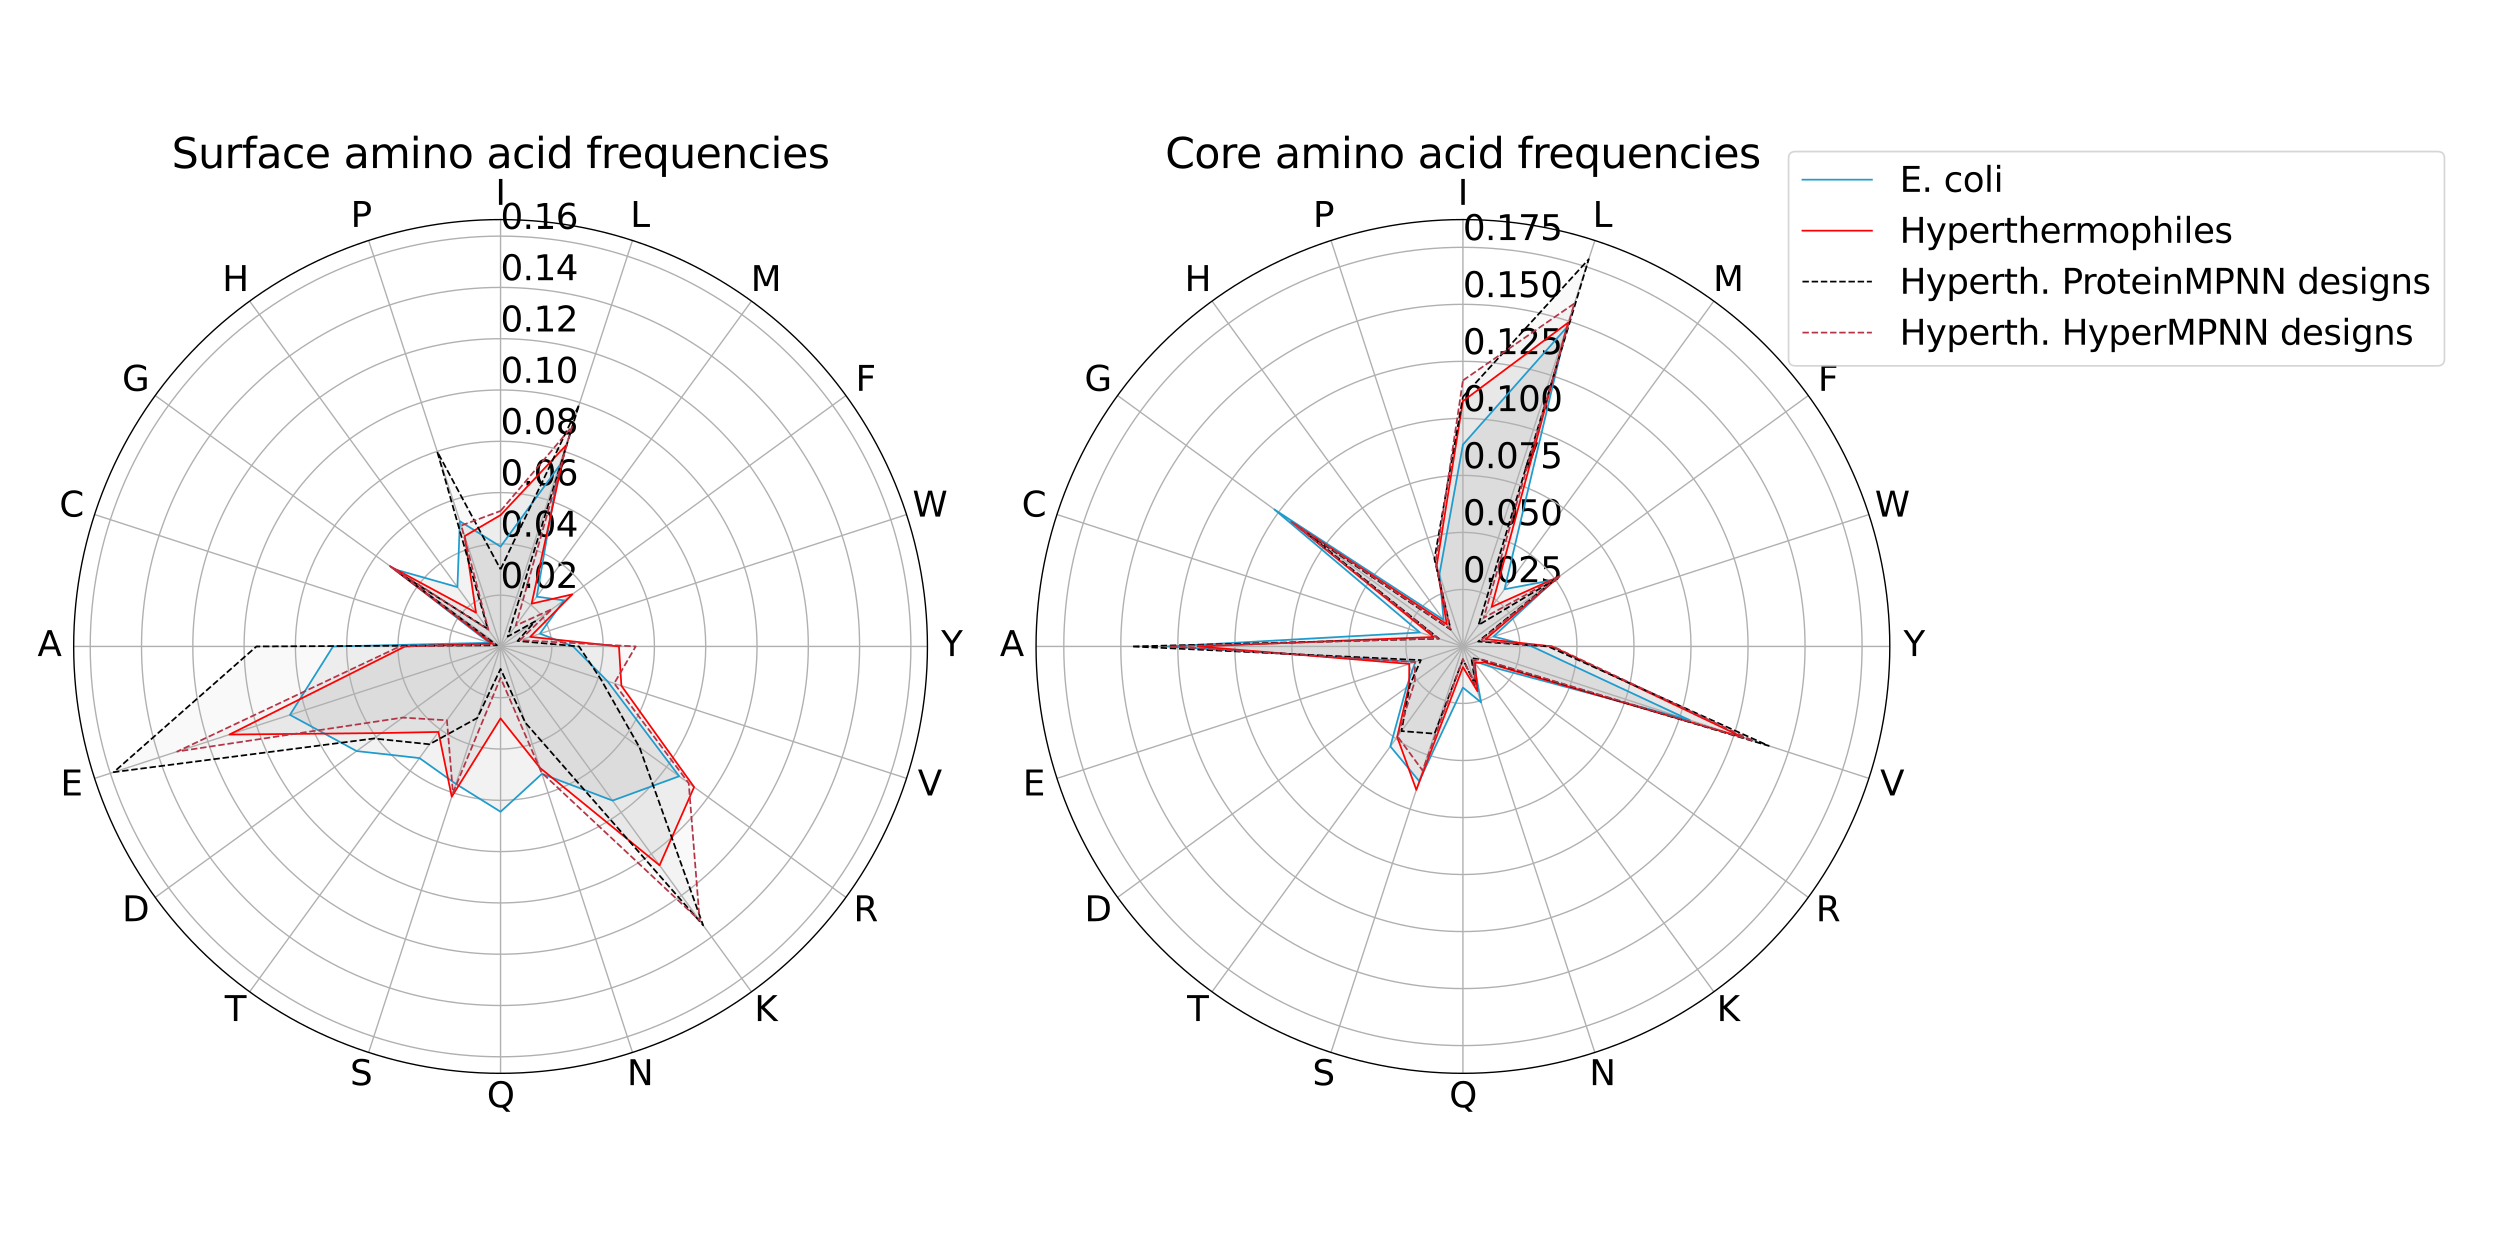<?xml version="1.0" encoding="utf-8" standalone="no"?>
<!DOCTYPE svg PUBLIC "-//W3C//DTD SVG 1.1//EN"
  "http://www.w3.org/Graphics/SVG/1.1/DTD/svg11.dtd">
<svg xmlns:xlink="http://www.w3.org/1999/xlink" width="1440pt" height="720pt" viewBox="0 0 1440 720" xmlns="http://www.w3.org/2000/svg" version="1.1">
 <defs>
  <style type="text/css">*{stroke-linejoin: round; stroke-linecap: butt}</style>
 </defs>
 <g id="figure_1">
  <g id="patch_1">
   <path d="M 0 720 
L 1440 720 
L 1440 0 
L 0 0 
z
" style="fill: #ffffff"/>
  </g>
  <g id="axes_1">
   <g id="patch_2">
    <path d="M 534.204 372.36 
C 534.204 340.071 527.843 308.096 515.487 278.265 
C 503.131 248.434 485.018 221.327 462.187 198.495 
C 439.355 175.664 412.248 157.551 382.417 145.195 
C 352.586 132.838 320.611 126.478 288.322 126.478 
C 256.033 126.478 224.058 132.838 194.227 145.195 
C 164.396 157.551 137.289 175.664 114.457 198.495 
C 91.625 221.327 73.513 248.434 61.157 278.265 
C 48.8 308.096 42.44 340.071 42.44 372.36 
C 42.44 404.649 48.8 436.624 61.157 466.455 
C 73.513 496.286 91.625 523.393 114.457 546.225 
C 137.289 569.056 164.396 587.169 194.227 599.525 
C 224.058 611.882 256.033 618.242 288.322 618.242 
C 320.611 618.242 352.586 611.882 382.417 599.525 
C 412.248 587.169 439.355 569.056 462.187 546.225 
C 485.018 523.393 503.131 496.286 515.487 466.455 
C 527.843 436.624 534.204 404.649 534.204 372.36 
M 288.322 372.36 
C 288.322 372.36 288.322 372.36 288.322 372.36 
C 288.322 372.36 288.322 372.36 288.322 372.36 
C 288.322 372.36 288.322 372.36 288.322 372.36 
C 288.322 372.36 288.322 372.36 288.322 372.36 
C 288.322 372.36 288.322 372.36 288.322 372.36 
C 288.322 372.36 288.322 372.36 288.322 372.36 
C 288.322 372.36 288.322 372.36 288.322 372.36 
C 288.322 372.36 288.322 372.36 288.322 372.36 
C 288.322 372.36 288.322 372.36 288.322 372.36 
C 288.322 372.36 288.322 372.36 288.322 372.36 
C 288.322 372.36 288.322 372.36 288.322 372.36 
C 288.322 372.36 288.322 372.36 288.322 372.36 
C 288.322 372.36 288.322 372.36 288.322 372.36 
C 288.322 372.36 288.322 372.36 288.322 372.36 
C 288.322 372.36 288.322 372.36 288.322 372.36 
C 288.322 372.36 288.322 372.36 288.322 372.36 
z
" style="fill: #ffffff"/>
   </g>
   <g id="patch_3">
    <path d="M 288.322 314.837 
L 322.123 268.331 
L 309.168 343.667 
L 324.851 345.82 
L 311.036 364.98 
L 330.118 372.36 
L 349.897 392.367 
L 391.205 447.109 
L 352.824 461.139 
L 312.163 445.736 
L 288.322 467.577 
L 262.59 451.554 
L 241.608 436.657 
L 205.38 432.621 
L 167.022 411.773 
L 191.819 372.36 
L 281.82 370.247 
L 227.095 327.876 
L 263.465 338.147 
L 264.888 300.238 
z
" clip-path="url(#pfc818532d6)" style="fill: #808080; opacity: 0.1; stroke: #808080; stroke-linejoin: miter"/>
   </g>
   <g id="patch_4">
    <path d="M 288.322 296.682 
L 325.918 256.652 
L 306.224 347.72 
L 329.655 342.33 
L 305.378 366.818 
L 356.521 372.36 
L 357.921 394.974 
L 399.806 453.358 
L 379.912 498.423 
L 311.048 442.305 
L 288.322 413.821 
L 260.2 458.909 
L 252.539 421.611 
L 219.662 422.244 
L 132.142 423.106 
L 233.257 372.36 
L 283.369 370.751 
L 225.075 326.408 
L 274.173 352.886 
L 267.662 308.777 
z
" clip-path="url(#pfc818532d6)" style="fill: #808080; opacity: 0.1; stroke: #808080; stroke-linejoin: miter"/>
   </g>
   <g id="patch_5">
    <path d="M 288.322 327.927 
L 333.561 233.128 
L 292.45 366.677 
L 308.241 357.888 
L 298.119 369.177 
L 333.501 372.36 
L 346.008 391.103 
L 368.365 430.515 
L 404.998 532.95 
L 302.595 416.287 
L 288.322 385.314 
L 274.941 413.543 
L 247.388 428.701 
L 215.347 425.379 
L 65.509 444.756 
L 147.707 372.36 
L 286.206 371.673 
L 230.67 330.473 
L 280.978 362.252 
L 251.869 260.17 
z
" clip-path="url(#pfc818532d6)" style="fill: #808080; opacity: 0.05; stroke: #808080; stroke-linejoin: miter"/>
   </g>
   <g id="patch_6">
    <path d="M 288.322 294.293 
L 329.477 245.696 
L 297.07 360.32 
L 317.919 350.857 
L 299.513 368.724 
L 366.167 372.36 
L 353.791 393.632 
L 396.703 451.103 
L 403.017 530.224 
L 311.925 445.003 
L 288.322 390.419 
L 260.906 456.736 
L 257.426 414.884 
L 231.922 413.337 
L 102.064 432.879 
L 230.246 372.36 
L 284.897 371.247 
L 224.552 326.028 
L 281.326 362.731 
L 265.693 302.715 
z
" clip-path="url(#pfc818532d6)" style="fill: #808080; opacity: 0.05; stroke: #808080; stroke-linejoin: miter"/>
   </g>
   <g id="matplotlib.axis_1">
    <g id="xtick_1">
     <g id="line2d_1">
      <path d="M 288.322 372.36 
L 288.322 126.478 
" clip-path="url(#pfc818532d6)" style="fill: none; stroke: #b0b0b0; stroke-width: 0.8; stroke-linecap: square"/>
     </g>
     <g id="text_1">
      <!-- I -->
      <g transform="translate(285.372 117.997) scale(0.2 -0.2)">
       <defs>
        <path id="DejaVuSans-49" d="M 628 4666 
L 1259 4666 
L 1259 0 
L 628 0 
L 628 4666 
z
" transform="scale(0.016)"/>
       </defs>
       <use xlink:href="#DejaVuSans-49"/>
      </g>
     </g>
    </g>
    <g id="xtick_2">
     <g id="line2d_2">
      <path d="M 288.322 372.36 
L 364.303 138.512 
" clip-path="url(#pfc818532d6)" style="fill: none; stroke: #b0b0b0; stroke-width: 0.8; stroke-linecap: square"/>
     </g>
     <g id="text_2">
      <!-- L -->
      <g transform="translate(363.058 130.716) scale(0.2 -0.2)">
       <defs>
        <path id="DejaVuSans-4c" d="M 628 4666 
L 1259 4666 
L 1259 531 
L 3531 531 
L 3531 0 
L 628 0 
L 628 4666 
z
" transform="scale(0.016)"/>
       </defs>
       <use xlink:href="#DejaVuSans-4c"/>
      </g>
     </g>
    </g>
    <g id="xtick_3">
     <g id="line2d_3">
      <path d="M 288.322 372.36 
L 432.848 173.437 
" clip-path="url(#pfc818532d6)" style="fill: none; stroke: #b0b0b0; stroke-width: 0.8; stroke-linecap: square"/>
     </g>
     <g id="text_3">
      <!-- M -->
      <g transform="translate(432.448 167.63) scale(0.2 -0.2)">
       <defs>
        <path id="DejaVuSans-4d" d="M 628 4666 
L 1569 4666 
L 2759 1491 
L 3956 4666 
L 4897 4666 
L 4897 0 
L 4281 0 
L 4281 4097 
L 3078 897 
L 2444 897 
L 1241 4097 
L 1241 0 
L 628 0 
L 628 4666 
z
" transform="scale(0.016)"/>
       </defs>
       <use xlink:href="#DejaVuSans-4d"/>
      </g>
     </g>
    </g>
    <g id="xtick_4">
     <g id="line2d_4">
      <path d="M 288.322 372.36 
L 487.244 227.834 
" clip-path="url(#pfc818532d6)" style="fill: none; stroke: #b0b0b0; stroke-width: 0.8; stroke-linecap: square"/>
     </g>
     <g id="text_4">
      <!-- F -->
      <g transform="translate(492.819 225.124) scale(0.2 -0.2)">
       <defs>
        <path id="DejaVuSans-46" d="M 628 4666 
L 3309 4666 
L 3309 4134 
L 1259 4134 
L 1259 2759 
L 3109 2759 
L 3109 2228 
L 1259 2228 
L 1259 0 
L 628 0 
L 628 4666 
z
" transform="scale(0.016)"/>
       </defs>
       <use xlink:href="#DejaVuSans-46"/>
      </g>
     </g>
    </g>
    <g id="xtick_5">
     <g id="line2d_5">
      <path d="M 288.322 372.36 
L 522.169 296.378 
" clip-path="url(#pfc818532d6)" style="fill: none; stroke: #b0b0b0; stroke-width: 0.8; stroke-linecap: square"/>
     </g>
     <g id="text_5">
      <!-- W -->
      <g transform="translate(525.597 297.571) scale(0.2 -0.2)">
       <defs>
        <path id="DejaVuSans-57" d="M 213 4666 
L 850 4666 
L 1831 722 
L 2809 4666 
L 3519 4666 
L 4500 722 
L 5478 4666 
L 6119 4666 
L 4947 0 
L 4153 0 
L 3169 4050 
L 2175 0 
L 1381 0 
L 213 4666 
z
" transform="scale(0.016)"/>
       </defs>
       <use xlink:href="#DejaVuSans-57"/>
      </g>
     </g>
    </g>
    <g id="xtick_6">
     <g id="line2d_6">
      <path d="M 288.322 372.36 
L 534.204 372.36 
" clip-path="url(#pfc818532d6)" style="fill: none; stroke: #b0b0b0; stroke-width: 0.8; stroke-linecap: square"/>
     </g>
     <g id="text_6">
      <!-- Y -->
      <g transform="translate(542.096 377.879) scale(0.2 -0.2)">
       <defs>
        <path id="DejaVuSans-59" d="M -13 4666 
L 666 4666 
L 1959 2747 
L 3244 4666 
L 3922 4666 
L 2272 2222 
L 2272 0 
L 1638 0 
L 1638 2222 
L -13 4666 
z
" transform="scale(0.016)"/>
       </defs>
       <use xlink:href="#DejaVuSans-59"/>
      </g>
     </g>
    </g>
    <g id="xtick_7">
     <g id="line2d_7">
      <path d="M 288.322 372.36 
L 522.169 448.342 
" clip-path="url(#pfc818532d6)" style="fill: none; stroke: #b0b0b0; stroke-width: 0.8; stroke-linecap: square"/>
     </g>
     <g id="text_7">
      <!-- V -->
      <g transform="translate(528.643 458.187) scale(0.2 -0.2)">
       <defs>
        <path id="DejaVuSans-56" d="M 1831 0 
L 50 4666 
L 709 4666 
L 2188 738 
L 3669 4666 
L 4325 4666 
L 2547 0 
L 1831 0 
z
" transform="scale(0.016)"/>
       </defs>
       <use xlink:href="#DejaVuSans-56"/>
      </g>
     </g>
    </g>
    <g id="xtick_8">
     <g id="line2d_8">
      <path d="M 288.322 372.36 
L 487.244 516.886 
" clip-path="url(#pfc818532d6)" style="fill: none; stroke: #b0b0b0; stroke-width: 0.8; stroke-linecap: square"/>
     </g>
     <g id="text_8">
      <!-- R -->
      <g transform="translate(491.622 530.633) scale(0.2 -0.2)">
       <defs>
        <path id="DejaVuSans-52" d="M 2841 2188 
Q 3044 2119 3236 1894 
Q 3428 1669 3622 1275 
L 4263 0 
L 3584 0 
L 2988 1197 
Q 2756 1666 2539 1819 
Q 2322 1972 1947 1972 
L 1259 1972 
L 1259 0 
L 628 0 
L 628 4666 
L 2053 4666 
Q 2853 4666 3247 4331 
Q 3641 3997 3641 3322 
Q 3641 2881 3436 2590 
Q 3231 2300 2841 2188 
z
M 1259 4147 
L 1259 2491 
L 2053 2491 
Q 2509 2491 2742 2702 
Q 2975 2913 2975 3322 
Q 2975 3731 2742 3939 
Q 2509 4147 2053 4147 
L 1259 4147 
z
" transform="scale(0.016)"/>
       </defs>
       <use xlink:href="#DejaVuSans-52"/>
      </g>
     </g>
    </g>
    <g id="xtick_9">
     <g id="line2d_9">
      <path d="M 288.322 372.36 
L 432.848 571.283 
" clip-path="url(#pfc818532d6)" style="fill: none; stroke: #b0b0b0; stroke-width: 0.8; stroke-linecap: square"/>
     </g>
     <g id="text_9">
      <!-- K -->
      <g transform="translate(434.519 588.128) scale(0.2 -0.2)">
       <defs>
        <path id="DejaVuSans-4b" d="M 628 4666 
L 1259 4666 
L 1259 2694 
L 3353 4666 
L 4166 4666 
L 1850 2491 
L 4331 0 
L 3500 0 
L 1259 2247 
L 1259 0 
L 628 0 
L 628 4666 
z
" transform="scale(0.016)"/>
       </defs>
       <use xlink:href="#DejaVuSans-4b"/>
      </g>
     </g>
    </g>
    <g id="xtick_10">
     <g id="line2d_10">
      <path d="M 288.322 372.36 
L 364.303 606.208 
" clip-path="url(#pfc818532d6)" style="fill: none; stroke: #b0b0b0; stroke-width: 0.8; stroke-linecap: square"/>
     </g>
     <g id="text_10">
      <!-- N -->
      <g transform="translate(361.148 625.041) scale(0.2 -0.2)">
       <defs>
        <path id="DejaVuSans-4e" d="M 628 4666 
L 1478 4666 
L 3547 763 
L 3547 4666 
L 4159 4666 
L 4159 0 
L 3309 0 
L 1241 3903 
L 1241 0 
L 628 0 
L 628 4666 
z
" transform="scale(0.016)"/>
       </defs>
       <use xlink:href="#DejaVuSans-4e"/>
      </g>
     </g>
    </g>
    <g id="xtick_11">
     <g id="line2d_11">
      <path d="M 288.322 372.36 
L 288.322 618.242 
" clip-path="url(#pfc818532d6)" style="fill: none; stroke: #b0b0b0; stroke-width: 0.8; stroke-linecap: square"/>
     </g>
     <g id="text_11">
      <!-- Q -->
      <g transform="translate(280.45 637.761) scale(0.2 -0.2)">
       <defs>
        <path id="DejaVuSans-51" d="M 2522 4238 
Q 1834 4238 1429 3725 
Q 1025 3213 1025 2328 
Q 1025 1447 1429 934 
Q 1834 422 2522 422 
Q 3209 422 3611 934 
Q 4013 1447 4013 2328 
Q 4013 3213 3611 3725 
Q 3209 4238 2522 4238 
z
M 3406 84 
L 4238 -825 
L 3475 -825 
L 2784 -78 
Q 2681 -84 2626 -87 
Q 2572 -91 2522 -91 
Q 1538 -91 948 567 
Q 359 1225 359 2328 
Q 359 3434 948 4092 
Q 1538 4750 2522 4750 
Q 3503 4750 4090 4092 
Q 4678 3434 4678 2328 
Q 4678 1516 4351 937 
Q 4025 359 3406 84 
z
" transform="scale(0.016)"/>
       </defs>
       <use xlink:href="#DejaVuSans-51"/>
      </g>
     </g>
    </g>
    <g id="xtick_12">
     <g id="line2d_12">
      <path d="M 288.322 372.36 
L 212.34 606.208 
" clip-path="url(#pfc818532d6)" style="fill: none; stroke: #b0b0b0; stroke-width: 0.8; stroke-linecap: square"/>
     </g>
     <g id="text_12">
      <!-- S -->
      <g transform="translate(201.665 625.041) scale(0.2 -0.2)">
       <defs>
        <path id="DejaVuSans-53" d="M 3425 4513 
L 3425 3897 
Q 3066 4069 2747 4153 
Q 2428 4238 2131 4238 
Q 1616 4238 1336 4038 
Q 1056 3838 1056 3469 
Q 1056 3159 1242 3001 
Q 1428 2844 1947 2747 
L 2328 2669 
Q 3034 2534 3370 2195 
Q 3706 1856 3706 1288 
Q 3706 609 3251 259 
Q 2797 -91 1919 -91 
Q 1588 -91 1214 -16 
Q 841 59 441 206 
L 441 856 
Q 825 641 1194 531 
Q 1563 422 1919 422 
Q 2459 422 2753 634 
Q 3047 847 3047 1241 
Q 3047 1584 2836 1778 
Q 2625 1972 2144 2069 
L 1759 2144 
Q 1053 2284 737 2584 
Q 422 2884 422 3419 
Q 422 4038 858 4394 
Q 1294 4750 2059 4750 
Q 2388 4750 2728 4690 
Q 3069 4631 3425 4513 
z
" transform="scale(0.016)"/>
       </defs>
       <use xlink:href="#DejaVuSans-53"/>
      </g>
     </g>
    </g>
    <g id="xtick_13">
     <g id="line2d_13">
      <path d="M 288.322 372.36 
L 143.796 571.283 
" clip-path="url(#pfc818532d6)" style="fill: none; stroke: #b0b0b0; stroke-width: 0.8; stroke-linecap: square"/>
     </g>
     <g id="text_13">
      <!-- T -->
      <g transform="translate(129.459 588.128) scale(0.2 -0.2)">
       <defs>
        <path id="DejaVuSans-54" d="M -19 4666 
L 3928 4666 
L 3928 4134 
L 2272 4134 
L 2272 0 
L 1638 0 
L 1638 4134 
L -19 4134 
L -19 4666 
z
" transform="scale(0.016)"/>
       </defs>
       <use xlink:href="#DejaVuSans-54"/>
      </g>
     </g>
    </g>
    <g id="xtick_14">
     <g id="line2d_14">
      <path d="M 288.322 372.36 
L 89.399 516.886 
" clip-path="url(#pfc818532d6)" style="fill: none; stroke: #b0b0b0; stroke-width: 0.8; stroke-linecap: square"/>
     </g>
     <g id="text_14">
      <!-- D -->
      <g transform="translate(70.373 530.633) scale(0.2 -0.2)">
       <defs>
        <path id="DejaVuSans-44" d="M 1259 4147 
L 1259 519 
L 2022 519 
Q 2988 519 3436 956 
Q 3884 1394 3884 2338 
Q 3884 3275 3436 3711 
Q 2988 4147 2022 4147 
L 1259 4147 
z
M 628 4666 
L 1925 4666 
Q 3281 4666 3915 4102 
Q 4550 3538 4550 2338 
Q 4550 1131 3912 565 
Q 3275 0 1925 0 
L 628 0 
L 628 4666 
z
" transform="scale(0.016)"/>
       </defs>
       <use xlink:href="#DejaVuSans-44"/>
      </g>
     </g>
    </g>
    <g id="xtick_15">
     <g id="line2d_15">
      <path d="M 288.322 372.36 
L 54.474 448.342 
" clip-path="url(#pfc818532d6)" style="fill: none; stroke: #b0b0b0; stroke-width: 0.8; stroke-linecap: square"/>
     </g>
     <g id="text_15">
      <!-- E -->
      <g transform="translate(34.841 458.187) scale(0.2 -0.2)">
       <defs>
        <path id="DejaVuSans-45" d="M 628 4666 
L 3578 4666 
L 3578 4134 
L 1259 4134 
L 1259 2753 
L 3481 2753 
L 3481 2222 
L 1259 2222 
L 1259 531 
L 3634 531 
L 3634 0 
L 628 0 
L 628 4666 
z
" transform="scale(0.016)"/>
       </defs>
       <use xlink:href="#DejaVuSans-45"/>
      </g>
     </g>
    </g>
    <g id="xtick_16">
     <g id="line2d_16">
      <path d="M 288.322 372.36 
L 42.44 372.36 
" clip-path="url(#pfc818532d6)" style="fill: none; stroke: #b0b0b0; stroke-width: 0.8; stroke-linecap: square"/>
     </g>
     <g id="text_16">
      <!-- A -->
      <g transform="translate(21.599 377.879) scale(0.2 -0.2)">
       <defs>
        <path id="DejaVuSans-41" d="M 2188 4044 
L 1331 1722 
L 3047 1722 
L 2188 4044 
z
M 1831 4666 
L 2547 4666 
L 4325 0 
L 3669 0 
L 3244 1197 
L 1141 1197 
L 716 0 
L 50 0 
L 1831 4666 
z
" transform="scale(0.016)"/>
       </defs>
       <use xlink:href="#DejaVuSans-41"/>
      </g>
     </g>
    </g>
    <g id="xtick_17">
     <g id="line2d_17">
      <path d="M 288.322 372.36 
L 54.474 296.378 
" clip-path="url(#pfc818532d6)" style="fill: none; stroke: #b0b0b0; stroke-width: 0.8; stroke-linecap: square"/>
     </g>
     <g id="text_17">
      <!-- C -->
      <g transform="translate(34.177 297.571) scale(0.2 -0.2)">
       <defs>
        <path id="DejaVuSans-43" d="M 4122 4306 
L 4122 3641 
Q 3803 3938 3442 4084 
Q 3081 4231 2675 4231 
Q 1875 4231 1450 3742 
Q 1025 3253 1025 2328 
Q 1025 1406 1450 917 
Q 1875 428 2675 428 
Q 3081 428 3442 575 
Q 3803 722 4122 1019 
L 4122 359 
Q 3791 134 3420 21 
Q 3050 -91 2638 -91 
Q 1578 -91 968 557 
Q 359 1206 359 2328 
Q 359 3453 968 4101 
Q 1578 4750 2638 4750 
Q 3056 4750 3426 4639 
Q 3797 4528 4122 4306 
z
" transform="scale(0.016)"/>
       </defs>
       <use xlink:href="#DejaVuSans-43"/>
      </g>
     </g>
    </g>
    <g id="xtick_18">
     <g id="line2d_18">
      <path d="M 288.322 372.36 
L 89.399 227.834 
" clip-path="url(#pfc818532d6)" style="fill: none; stroke: #b0b0b0; stroke-width: 0.8; stroke-linecap: square"/>
     </g>
     <g id="text_18">
      <!-- G -->
      <g transform="translate(70.325 225.124) scale(0.2 -0.2)">
       <defs>
        <path id="DejaVuSans-47" d="M 3809 666 
L 3809 1919 
L 2778 1919 
L 2778 2438 
L 4434 2438 
L 4434 434 
Q 4069 175 3628 42 
Q 3188 -91 2688 -91 
Q 1594 -91 976 548 
Q 359 1188 359 2328 
Q 359 3472 976 4111 
Q 1594 4750 2688 4750 
Q 3144 4750 3555 4637 
Q 3966 4525 4313 4306 
L 4313 3634 
Q 3963 3931 3569 4081 
Q 3175 4231 2741 4231 
Q 1884 4231 1454 3753 
Q 1025 3275 1025 2328 
Q 1025 1384 1454 906 
Q 1884 428 2741 428 
Q 3075 428 3337 486 
Q 3600 544 3809 666 
z
" transform="scale(0.016)"/>
       </defs>
       <use xlink:href="#DejaVuSans-47"/>
      </g>
     </g>
    </g>
    <g id="xtick_19">
     <g id="line2d_19">
      <path d="M 288.322 372.36 
L 143.796 173.437 
" clip-path="url(#pfc818532d6)" style="fill: none; stroke: #b0b0b0; stroke-width: 0.8; stroke-linecap: square"/>
     </g>
     <g id="text_19">
      <!-- H -->
      <g transform="translate(128.047 167.63) scale(0.2 -0.2)">
       <defs>
        <path id="DejaVuSans-48" d="M 628 4666 
L 1259 4666 
L 1259 2753 
L 3553 2753 
L 3553 4666 
L 4184 4666 
L 4184 0 
L 3553 0 
L 3553 2222 
L 1259 2222 
L 1259 0 
L 628 0 
L 628 4666 
z
" transform="scale(0.016)"/>
       </defs>
       <use xlink:href="#DejaVuSans-48"/>
      </g>
     </g>
    </g>
    <g id="xtick_20">
     <g id="line2d_20">
      <path d="M 288.322 372.36 
L 212.34 138.512 
" clip-path="url(#pfc818532d6)" style="fill: none; stroke: #b0b0b0; stroke-width: 0.8; stroke-linecap: square"/>
     </g>
     <g id="text_20">
      <!-- P -->
      <g transform="translate(201.984 130.716) scale(0.2 -0.2)">
       <defs>
        <path id="DejaVuSans-50" d="M 1259 4147 
L 1259 2394 
L 2053 2394 
Q 2494 2394 2734 2622 
Q 2975 2850 2975 3272 
Q 2975 3691 2734 3919 
Q 2494 4147 2053 4147 
L 1259 4147 
z
M 628 4666 
L 2053 4666 
Q 2838 4666 3239 4311 
Q 3641 3956 3641 3272 
Q 3641 2581 3239 2228 
Q 2838 1875 2053 1875 
L 1259 1875 
L 1259 0 
L 628 0 
L 628 4666 
z
" transform="scale(0.016)"/>
       </defs>
       <use xlink:href="#DejaVuSans-50"/>
      </g>
     </g>
    </g>
   </g>
   <g id="matplotlib.axis_2">
    <g id="ytick_1">
     <g id="line2d_21">
      <path d="M 288.322 342.817 
C 292.201 342.817 296.043 343.581 299.628 345.065 
C 303.212 346.55 306.469 348.726 309.212 351.47 
C 311.955 354.213 314.132 357.47 315.616 361.054 
C 317.101 364.639 317.865 368.48 317.865 372.36 
C 317.865 376.24 317.101 380.081 315.616 383.666 
C 314.132 387.25 311.955 390.507 309.212 393.25 
C 306.469 395.994 303.212 398.17 299.628 399.655 
C 296.043 401.139 292.201 401.903 288.322 401.903 
C 284.442 401.903 280.6 401.139 277.016 399.655 
C 273.432 398.17 270.175 395.994 267.431 393.25 
C 264.688 390.507 262.512 387.25 261.027 383.666 
C 259.543 380.081 258.778 376.24 258.778 372.36 
C 258.778 368.48 259.543 364.639 261.027 361.054 
C 262.512 357.47 264.688 354.213 267.431 351.47 
C 270.175 348.726 273.432 346.55 277.016 345.065 
C 280.6 343.581 284.442 342.817 288.322 342.817 
" clip-path="url(#pfc818532d6)" style="fill: none; stroke: #b0b0b0; stroke-width: 0.8; stroke-linecap: square"/>
     </g>
     <g id="text_21">
      <!-- 0.02 -->
      <g transform="translate(288.322 338.657) scale(0.2 -0.2)">
       <defs>
        <path id="DejaVuSans-30" d="M 2034 4250 
Q 1547 4250 1301 3770 
Q 1056 3291 1056 2328 
Q 1056 1369 1301 889 
Q 1547 409 2034 409 
Q 2525 409 2770 889 
Q 3016 1369 3016 2328 
Q 3016 3291 2770 3770 
Q 2525 4250 2034 4250 
z
M 2034 4750 
Q 2819 4750 3233 4129 
Q 3647 3509 3647 2328 
Q 3647 1150 3233 529 
Q 2819 -91 2034 -91 
Q 1250 -91 836 529 
Q 422 1150 422 2328 
Q 422 3509 836 4129 
Q 1250 4750 2034 4750 
z
" transform="scale(0.016)"/>
        <path id="DejaVuSans-2e" d="M 684 794 
L 1344 794 
L 1344 0 
L 684 0 
L 684 794 
z
" transform="scale(0.016)"/>
        <path id="DejaVuSans-32" d="M 1228 531 
L 3431 531 
L 3431 0 
L 469 0 
L 469 531 
Q 828 903 1448 1529 
Q 2069 2156 2228 2338 
Q 2531 2678 2651 2914 
Q 2772 3150 2772 3378 
Q 2772 3750 2511 3984 
Q 2250 4219 1831 4219 
Q 1534 4219 1204 4116 
Q 875 4013 500 3803 
L 500 4441 
Q 881 4594 1212 4672 
Q 1544 4750 1819 4750 
Q 2544 4750 2975 4387 
Q 3406 4025 3406 3419 
Q 3406 3131 3298 2873 
Q 3191 2616 2906 2266 
Q 2828 2175 2409 1742 
Q 1991 1309 1228 531 
z
" transform="scale(0.016)"/>
       </defs>
       <use xlink:href="#DejaVuSans-30"/>
       <use xlink:href="#DejaVuSans-2e" x="63.623"/>
       <use xlink:href="#DejaVuSans-30" x="95.41"/>
       <use xlink:href="#DejaVuSans-32" x="159.033"/>
      </g>
     </g>
    </g>
    <g id="ytick_2">
     <g id="line2d_22">
      <path d="M 288.322 313.273 
C 296.081 313.273 303.765 314.801 310.933 317.771 
C 318.102 320.74 324.616 325.093 330.103 330.579 
C 335.589 336.066 339.942 342.58 342.911 349.748 
C 345.88 356.917 347.409 364.601 347.409 372.36 
C 347.409 380.119 345.88 387.803 342.911 394.972 
C 339.942 402.14 335.589 408.654 330.103 414.141 
C 324.616 419.627 318.102 423.98 310.933 426.949 
C 303.765 429.918 296.081 431.447 288.322 431.447 
C 280.563 431.447 272.879 429.918 265.71 426.949 
C 258.542 423.98 252.028 419.627 246.541 414.141 
C 241.054 408.654 236.702 402.14 233.733 394.972 
C 230.763 387.803 229.235 380.119 229.235 372.36 
C 229.235 364.601 230.763 356.917 233.733 349.748 
C 236.702 342.58 241.054 336.066 246.541 330.579 
C 252.028 325.093 258.542 320.74 265.71 317.771 
C 272.879 314.801 280.563 313.273 288.322 313.273 
" clip-path="url(#pfc818532d6)" style="fill: none; stroke: #b0b0b0; stroke-width: 0.8; stroke-linecap: square"/>
     </g>
     <g id="text_22">
      <!-- 0.04 -->
      <g transform="translate(288.322 309.114) scale(0.2 -0.2)">
       <defs>
        <path id="DejaVuSans-34" d="M 2419 4116 
L 825 1625 
L 2419 1625 
L 2419 4116 
z
M 2253 4666 
L 3047 4666 
L 3047 1625 
L 3713 1625 
L 3713 1100 
L 3047 1100 
L 3047 0 
L 2419 0 
L 2419 1100 
L 313 1100 
L 313 1709 
L 2253 4666 
z
" transform="scale(0.016)"/>
       </defs>
       <use xlink:href="#DejaVuSans-30"/>
       <use xlink:href="#DejaVuSans-2e" x="63.623"/>
       <use xlink:href="#DejaVuSans-30" x="95.41"/>
       <use xlink:href="#DejaVuSans-34" x="159.033"/>
      </g>
     </g>
    </g>
    <g id="ytick_3">
     <g id="line2d_23">
      <path d="M 288.322 283.73 
C 299.961 283.73 311.486 286.022 322.239 290.476 
C 332.992 294.93 342.763 301.459 350.993 309.689 
C 359.223 317.919 365.752 327.69 370.206 338.443 
C 374.66 349.196 376.952 360.721 376.952 372.36 
C 376.952 383.999 374.66 395.524 370.206 406.277 
C 365.752 417.03 359.223 426.801 350.993 435.031 
C 342.763 443.261 332.992 449.79 322.239 454.244 
C 311.486 458.698 299.961 460.99 288.322 460.99 
C 276.683 460.99 265.157 458.698 254.404 454.244 
C 243.652 449.79 233.881 443.261 225.651 435.031 
C 217.421 426.801 210.892 417.03 206.438 406.277 
C 201.984 395.524 199.691 383.999 199.691 372.36 
C 199.691 360.721 201.984 349.196 206.438 338.443 
C 210.892 327.69 217.421 317.919 225.651 309.689 
C 233.881 301.459 243.652 294.93 254.404 290.476 
C 265.157 286.022 276.683 283.73 288.322 283.73 
" clip-path="url(#pfc818532d6)" style="fill: none; stroke: #b0b0b0; stroke-width: 0.8; stroke-linecap: square"/>
     </g>
     <g id="text_23">
      <!-- 0.06 -->
      <g transform="translate(288.322 279.57) scale(0.2 -0.2)">
       <defs>
        <path id="DejaVuSans-36" d="M 2113 2584 
Q 1688 2584 1439 2293 
Q 1191 2003 1191 1497 
Q 1191 994 1439 701 
Q 1688 409 2113 409 
Q 2538 409 2786 701 
Q 3034 994 3034 1497 
Q 3034 2003 2786 2293 
Q 2538 2584 2113 2584 
z
M 3366 4563 
L 3366 3988 
Q 3128 4100 2886 4159 
Q 2644 4219 2406 4219 
Q 1781 4219 1451 3797 
Q 1122 3375 1075 2522 
Q 1259 2794 1537 2939 
Q 1816 3084 2150 3084 
Q 2853 3084 3261 2657 
Q 3669 2231 3669 1497 
Q 3669 778 3244 343 
Q 2819 -91 2113 -91 
Q 1303 -91 875 529 
Q 447 1150 447 2328 
Q 447 3434 972 4092 
Q 1497 4750 2381 4750 
Q 2619 4750 2861 4703 
Q 3103 4656 3366 4563 
z
" transform="scale(0.016)"/>
       </defs>
       <use xlink:href="#DejaVuSans-30"/>
       <use xlink:href="#DejaVuSans-2e" x="63.623"/>
       <use xlink:href="#DejaVuSans-30" x="95.41"/>
       <use xlink:href="#DejaVuSans-36" x="159.033"/>
      </g>
     </g>
    </g>
    <g id="ytick_4">
     <g id="line2d_24">
      <path d="M 288.322 254.186 
C 303.84 254.186 319.208 257.243 333.545 263.182 
C 347.882 269.12 360.91 277.825 371.883 288.799 
C 382.857 299.772 391.562 312.8 397.5 327.137 
C 403.439 341.474 406.496 356.842 406.496 372.36 
C 406.496 387.878 403.439 403.246 397.5 417.583 
C 391.562 431.92 382.857 444.948 371.883 455.921 
C 360.91 466.895 347.882 475.6 333.545 481.538 
C 319.208 487.477 303.84 490.534 288.322 490.534 
C 272.803 490.534 257.436 487.477 243.099 481.538 
C 228.761 475.6 215.734 466.895 204.76 455.921 
C 193.787 444.948 185.082 431.92 179.143 417.583 
C 173.205 403.246 170.148 387.878 170.148 372.36 
C 170.148 356.842 173.205 341.474 179.143 327.137 
C 185.082 312.8 193.787 299.772 204.76 288.799 
C 215.734 277.825 228.761 269.12 243.099 263.182 
C 257.436 257.243 272.803 254.186 288.322 254.186 
" clip-path="url(#pfc818532d6)" style="fill: none; stroke: #b0b0b0; stroke-width: 0.8; stroke-linecap: square"/>
     </g>
     <g id="text_24">
      <!-- 0.08 -->
      <g transform="translate(288.322 250.027) scale(0.2 -0.2)">
       <defs>
        <path id="DejaVuSans-38" d="M 2034 2216 
Q 1584 2216 1326 1975 
Q 1069 1734 1069 1313 
Q 1069 891 1326 650 
Q 1584 409 2034 409 
Q 2484 409 2743 651 
Q 3003 894 3003 1313 
Q 3003 1734 2745 1975 
Q 2488 2216 2034 2216 
z
M 1403 2484 
Q 997 2584 770 2862 
Q 544 3141 544 3541 
Q 544 4100 942 4425 
Q 1341 4750 2034 4750 
Q 2731 4750 3128 4425 
Q 3525 4100 3525 3541 
Q 3525 3141 3298 2862 
Q 3072 2584 2669 2484 
Q 3125 2378 3379 2068 
Q 3634 1759 3634 1313 
Q 3634 634 3220 271 
Q 2806 -91 2034 -91 
Q 1263 -91 848 271 
Q 434 634 434 1313 
Q 434 1759 690 2068 
Q 947 2378 1403 2484 
z
M 1172 3481 
Q 1172 3119 1398 2916 
Q 1625 2713 2034 2713 
Q 2441 2713 2670 2916 
Q 2900 3119 2900 3481 
Q 2900 3844 2670 4047 
Q 2441 4250 2034 4250 
Q 1625 4250 1398 4047 
Q 1172 3844 1172 3481 
z
" transform="scale(0.016)"/>
       </defs>
       <use xlink:href="#DejaVuSans-30"/>
       <use xlink:href="#DejaVuSans-2e" x="63.623"/>
       <use xlink:href="#DejaVuSans-30" x="95.41"/>
       <use xlink:href="#DejaVuSans-38" x="159.033"/>
      </g>
     </g>
    </g>
    <g id="ytick_5">
     <g id="line2d_25">
      <path d="M 288.322 224.643 
C 307.72 224.643 326.929 228.464 344.851 235.887 
C 362.772 243.31 379.057 254.192 392.774 267.908 
C 406.49 281.625 417.371 297.91 424.795 315.831 
C 432.218 333.753 436.039 352.962 436.039 372.36 
C 436.039 391.758 432.218 410.967 424.795 428.889 
C 417.371 446.81 406.49 463.095 392.774 476.812 
C 379.057 490.528 362.772 501.41 344.851 508.833 
C 326.929 516.256 307.72 520.077 288.322 520.077 
C 268.924 520.077 249.714 516.256 231.793 508.833 
C 213.871 501.41 197.586 490.528 183.87 476.812 
C 170.153 463.095 159.272 446.81 151.849 428.889 
C 144.426 410.967 140.605 391.758 140.605 372.36 
C 140.605 352.962 144.426 333.753 151.849 315.831 
C 159.272 297.91 170.153 281.625 183.87 267.908 
C 197.586 254.192 213.871 243.31 231.793 235.887 
C 249.714 228.464 268.924 224.643 288.322 224.643 
" clip-path="url(#pfc818532d6)" style="fill: none; stroke: #b0b0b0; stroke-width: 0.8; stroke-linecap: square"/>
     </g>
     <g id="text_25">
      <!-- 0.10 -->
      <g transform="translate(288.322 220.483) scale(0.2 -0.2)">
       <defs>
        <path id="DejaVuSans-31" d="M 794 531 
L 1825 531 
L 1825 4091 
L 703 3866 
L 703 4441 
L 1819 4666 
L 2450 4666 
L 2450 531 
L 3481 531 
L 3481 0 
L 794 0 
L 794 531 
z
" transform="scale(0.016)"/>
       </defs>
       <use xlink:href="#DejaVuSans-30"/>
       <use xlink:href="#DejaVuSans-2e" x="63.623"/>
       <use xlink:href="#DejaVuSans-31" x="95.41"/>
       <use xlink:href="#DejaVuSans-30" x="159.033"/>
      </g>
     </g>
    </g>
    <g id="ytick_6">
     <g id="line2d_26">
      <path d="M 288.322 195.099 
C 311.599 195.099 334.651 199.685 356.157 208.592 
C 377.662 217.5 397.204 230.558 413.664 247.018 
C 430.124 263.478 443.181 283.02 452.089 304.525 
C 460.997 326.031 465.583 349.082 465.583 372.36 
C 465.583 395.638 460.997 418.689 452.089 440.195 
C 443.181 461.7 430.124 481.242 413.664 497.702 
C 397.204 514.162 377.662 527.22 356.157 536.128 
C 334.651 545.035 311.599 549.621 288.322 549.621 
C 265.044 549.621 241.993 545.035 220.487 536.128 
C 198.981 527.22 179.439 514.162 162.98 497.702 
C 146.52 481.242 133.462 461.7 124.554 440.195 
C 115.646 418.689 111.061 395.638 111.061 372.36 
C 111.061 349.082 115.646 326.031 124.554 304.525 
C 133.462 283.02 146.52 263.478 162.98 247.018 
C 179.439 230.558 198.981 217.5 220.487 208.592 
C 241.993 199.685 265.044 195.099 288.322 195.099 
" clip-path="url(#pfc818532d6)" style="fill: none; stroke: #b0b0b0; stroke-width: 0.8; stroke-linecap: square"/>
     </g>
     <g id="text_26">
      <!-- 0.12 -->
      <g transform="translate(288.322 190.94) scale(0.2 -0.2)">
       <use xlink:href="#DejaVuSans-30"/>
       <use xlink:href="#DejaVuSans-2e" x="63.623"/>
       <use xlink:href="#DejaVuSans-31" x="95.41"/>
       <use xlink:href="#DejaVuSans-32" x="159.033"/>
      </g>
     </g>
    </g>
    <g id="ytick_7">
     <g id="line2d_27">
      <path d="M 288.322 165.556 
C 315.479 165.556 342.372 170.905 367.462 181.298 
C 392.552 191.691 415.351 206.924 434.554 226.127 
C 453.758 245.33 468.991 268.129 479.384 293.219 
C 489.777 318.31 495.126 345.203 495.126 372.36 
C 495.126 399.517 489.777 426.41 479.384 451.501 
C 468.991 476.591 453.758 499.39 434.554 518.593 
C 415.351 537.796 392.552 553.029 367.462 563.422 
C 342.372 573.815 315.479 579.164 288.322 579.164 
C 261.165 579.164 234.271 573.815 209.181 563.422 
C 184.091 553.029 161.292 537.796 142.089 518.593 
C 122.886 499.39 107.652 476.591 97.26 451.501 
C 86.867 426.41 81.518 399.517 81.518 372.36 
C 81.518 345.203 86.867 318.31 97.26 293.219 
C 107.652 268.129 122.886 245.33 142.089 226.127 
C 161.292 206.924 184.091 191.691 209.181 181.298 
C 234.271 170.905 261.165 165.556 288.322 165.556 
" clip-path="url(#pfc818532d6)" style="fill: none; stroke: #b0b0b0; stroke-width: 0.8; stroke-linecap: square"/>
     </g>
     <g id="text_27">
      <!-- 0.14 -->
      <g transform="translate(288.322 161.396) scale(0.2 -0.2)">
       <use xlink:href="#DejaVuSans-30"/>
       <use xlink:href="#DejaVuSans-2e" x="63.623"/>
       <use xlink:href="#DejaVuSans-31" x="95.41"/>
       <use xlink:href="#DejaVuSans-34" x="159.033"/>
      </g>
     </g>
    </g>
    <g id="ytick_8">
     <g id="line2d_28">
      <path d="M 288.322 136.012 
C 319.359 136.012 350.094 142.126 378.768 154.003 
C 407.442 165.881 433.498 183.291 455.445 205.237 
C 477.391 227.183 494.801 253.239 506.679 281.914 
C 518.556 310.588 524.669 341.323 524.669 372.36 
C 524.669 403.397 518.556 434.132 506.679 462.806 
C 494.801 491.481 477.391 517.537 455.445 539.483 
C 433.498 561.429 407.442 578.839 378.768 590.717 
C 350.094 602.594 319.359 608.708 288.322 608.708 
C 257.285 608.708 226.55 602.594 197.876 590.717 
C 169.201 578.839 143.145 561.429 121.199 539.483 
C 99.252 517.537 81.842 491.481 69.965 462.806 
C 58.088 434.132 51.974 403.397 51.974 372.36 
C 51.974 341.323 58.088 310.588 69.965 281.914 
C 81.842 253.239 99.252 227.183 121.199 205.237 
C 143.145 183.291 169.201 165.881 197.876 154.003 
C 226.55 142.126 257.285 136.012 288.322 136.012 
" clip-path="url(#pfc818532d6)" style="fill: none; stroke: #b0b0b0; stroke-width: 0.8; stroke-linecap: square"/>
     </g>
     <g id="text_28">
      <!-- 0.16 -->
      <g transform="translate(288.322 131.853) scale(0.2 -0.2)">
       <use xlink:href="#DejaVuSans-30"/>
       <use xlink:href="#DejaVuSans-2e" x="63.623"/>
       <use xlink:href="#DejaVuSans-31" x="95.41"/>
       <use xlink:href="#DejaVuSans-36" x="159.033"/>
      </g>
     </g>
    </g>
   </g>
   <g id="line2d_29">
    <path d="M 288.322 314.837 
L 322.123 268.331 
L 309.168 343.667 
L 324.851 345.82 
L 311.036 364.98 
L 330.118 372.36 
L 349.897 392.367 
L 391.205 447.109 
L 352.824 461.139 
L 312.163 445.736 
L 288.322 467.577 
L 262.59 451.554 
L 241.608 436.657 
L 205.38 432.621 
L 167.022 411.773 
L 191.819 372.36 
L 281.82 370.247 
L 227.095 327.876 
L 263.465 338.147 
L 264.888 300.238 
L 288.322 314.837 
" clip-path="url(#pfc818532d6)" style="fill: none; stroke: #1e9cce; stroke-linecap: square"/>
   </g>
   <g id="line2d_30">
    <path d="M 288.322 296.682 
L 325.918 256.652 
L 306.224 347.72 
L 329.655 342.33 
L 305.378 366.818 
L 356.521 372.36 
L 357.921 394.974 
L 399.806 453.358 
L 379.912 498.423 
L 311.048 442.305 
L 288.322 413.821 
L 260.2 458.909 
L 252.539 421.611 
L 219.662 422.244 
L 132.142 423.106 
L 233.257 372.36 
L 283.369 370.751 
L 225.075 326.408 
L 274.173 352.886 
L 267.662 308.777 
L 288.322 296.682 
" clip-path="url(#pfc818532d6)" style="fill: none; stroke: #ff0000; stroke-linecap: square"/>
   </g>
   <g id="line2d_31">
    <path d="M 288.322 327.927 
L 333.561 233.128 
L 292.45 366.677 
L 308.241 357.888 
L 298.119 369.177 
L 333.501 372.36 
L 346.008 391.103 
L 368.365 430.515 
L 404.998 532.95 
L 302.595 416.287 
L 288.322 385.314 
L 274.941 413.543 
L 247.388 428.701 
L 215.347 425.379 
L 65.509 444.756 
L 147.707 372.36 
L 286.206 371.673 
L 230.67 330.473 
L 280.978 362.252 
L 251.869 260.17 
L 288.322 327.927 
" clip-path="url(#pfc818532d6)" style="fill: none; stroke-dasharray: 3.7,1.6; stroke-dashoffset: 0; stroke: #000000"/>
   </g>
   <g id="line2d_32">
    <path d="M 288.322 294.293 
L 329.477 245.696 
L 297.07 360.32 
L 317.919 350.857 
L 299.513 368.724 
L 366.167 372.36 
L 353.791 393.632 
L 396.703 451.103 
L 403.017 530.224 
L 311.925 445.003 
L 288.322 390.419 
L 260.906 456.736 
L 257.426 414.884 
L 231.922 413.337 
L 102.064 432.879 
L 230.246 372.36 
L 284.897 371.247 
L 224.552 326.028 
L 281.326 362.731 
L 265.693 302.715 
L 288.322 294.293 
" clip-path="url(#pfc818532d6)" style="fill: none; stroke-dasharray: 3.7,1.6; stroke-dashoffset: 0; stroke: #b43445"/>
   </g>
   <g id="patch_7">
    <path d="M 288.322 126.478 
C 256.033 126.478 224.058 132.838 194.227 145.195 
C 164.396 157.551 137.289 175.664 114.457 198.495 
C 91.625 221.327 73.513 248.434 61.157 278.265 
C 48.8 308.096 42.44 340.071 42.44 372.36 
C 42.44 404.649 48.8 436.624 61.157 466.455 
C 73.513 496.286 91.625 523.393 114.457 546.225 
C 137.289 569.056 164.396 587.169 194.227 599.525 
C 224.058 611.882 256.033 618.242 288.322 618.242 
C 320.611 618.242 352.586 611.882 382.417 599.525 
C 412.248 587.169 439.355 569.056 462.187 546.225 
C 485.018 523.393 503.131 496.286 515.487 466.455 
C 527.843 436.624 534.204 404.649 534.204 372.36 
C 534.204 340.071 527.843 308.096 515.487 278.265 
C 503.131 248.434 485.018 221.327 462.187 198.495 
C 439.355 175.664 412.248 157.551 382.417 145.195 
C 352.586 132.838 320.611 126.478 288.322 126.478 
" style="fill: none; stroke: #000000; stroke-width: 0.8; stroke-linejoin: miter; stroke-linecap: square"/>
   </g>
   <g id="text_29">
    <!-- Surface amino acid frequencies -->
    <g transform="translate(98.887 96.8) scale(0.24 -0.24)">
     <defs>
      <path id="DejaVuSans-75" d="M 544 1381 
L 544 3500 
L 1119 3500 
L 1119 1403 
Q 1119 906 1312 657 
Q 1506 409 1894 409 
Q 2359 409 2629 706 
Q 2900 1003 2900 1516 
L 2900 3500 
L 3475 3500 
L 3475 0 
L 2900 0 
L 2900 538 
Q 2691 219 2414 64 
Q 2138 -91 1772 -91 
Q 1169 -91 856 284 
Q 544 659 544 1381 
z
M 1991 3584 
L 1991 3584 
z
" transform="scale(0.016)"/>
      <path id="DejaVuSans-72" d="M 2631 2963 
Q 2534 3019 2420 3045 
Q 2306 3072 2169 3072 
Q 1681 3072 1420 2755 
Q 1159 2438 1159 1844 
L 1159 0 
L 581 0 
L 581 3500 
L 1159 3500 
L 1159 2956 
Q 1341 3275 1631 3429 
Q 1922 3584 2338 3584 
Q 2397 3584 2469 3576 
Q 2541 3569 2628 3553 
L 2631 2963 
z
" transform="scale(0.016)"/>
      <path id="DejaVuSans-66" d="M 2375 4863 
L 2375 4384 
L 1825 4384 
Q 1516 4384 1395 4259 
Q 1275 4134 1275 3809 
L 1275 3500 
L 2222 3500 
L 2222 3053 
L 1275 3053 
L 1275 0 
L 697 0 
L 697 3053 
L 147 3053 
L 147 3500 
L 697 3500 
L 697 3744 
Q 697 4328 969 4595 
Q 1241 4863 1831 4863 
L 2375 4863 
z
" transform="scale(0.016)"/>
      <path id="DejaVuSans-61" d="M 2194 1759 
Q 1497 1759 1228 1600 
Q 959 1441 959 1056 
Q 959 750 1161 570 
Q 1363 391 1709 391 
Q 2188 391 2477 730 
Q 2766 1069 2766 1631 
L 2766 1759 
L 2194 1759 
z
M 3341 1997 
L 3341 0 
L 2766 0 
L 2766 531 
Q 2569 213 2275 61 
Q 1981 -91 1556 -91 
Q 1019 -91 701 211 
Q 384 513 384 1019 
Q 384 1609 779 1909 
Q 1175 2209 1959 2209 
L 2766 2209 
L 2766 2266 
Q 2766 2663 2505 2880 
Q 2244 3097 1772 3097 
Q 1472 3097 1187 3025 
Q 903 2953 641 2809 
L 641 3341 
Q 956 3463 1253 3523 
Q 1550 3584 1831 3584 
Q 2591 3584 2966 3190 
Q 3341 2797 3341 1997 
z
" transform="scale(0.016)"/>
      <path id="DejaVuSans-63" d="M 3122 3366 
L 3122 2828 
Q 2878 2963 2633 3030 
Q 2388 3097 2138 3097 
Q 1578 3097 1268 2742 
Q 959 2388 959 1747 
Q 959 1106 1268 751 
Q 1578 397 2138 397 
Q 2388 397 2633 464 
Q 2878 531 3122 666 
L 3122 134 
Q 2881 22 2623 -34 
Q 2366 -91 2075 -91 
Q 1284 -91 818 406 
Q 353 903 353 1747 
Q 353 2603 823 3093 
Q 1294 3584 2113 3584 
Q 2378 3584 2631 3529 
Q 2884 3475 3122 3366 
z
" transform="scale(0.016)"/>
      <path id="DejaVuSans-65" d="M 3597 1894 
L 3597 1613 
L 953 1613 
Q 991 1019 1311 708 
Q 1631 397 2203 397 
Q 2534 397 2845 478 
Q 3156 559 3463 722 
L 3463 178 
Q 3153 47 2828 -22 
Q 2503 -91 2169 -91 
Q 1331 -91 842 396 
Q 353 884 353 1716 
Q 353 2575 817 3079 
Q 1281 3584 2069 3584 
Q 2775 3584 3186 3129 
Q 3597 2675 3597 1894 
z
M 3022 2063 
Q 3016 2534 2758 2815 
Q 2500 3097 2075 3097 
Q 1594 3097 1305 2825 
Q 1016 2553 972 2059 
L 3022 2063 
z
" transform="scale(0.016)"/>
      <path id="DejaVuSans-20" transform="scale(0.016)"/>
      <path id="DejaVuSans-6d" d="M 3328 2828 
Q 3544 3216 3844 3400 
Q 4144 3584 4550 3584 
Q 5097 3584 5394 3201 
Q 5691 2819 5691 2113 
L 5691 0 
L 5113 0 
L 5113 2094 
Q 5113 2597 4934 2840 
Q 4756 3084 4391 3084 
Q 3944 3084 3684 2787 
Q 3425 2491 3425 1978 
L 3425 0 
L 2847 0 
L 2847 2094 
Q 2847 2600 2669 2842 
Q 2491 3084 2119 3084 
Q 1678 3084 1418 2786 
Q 1159 2488 1159 1978 
L 1159 0 
L 581 0 
L 581 3500 
L 1159 3500 
L 1159 2956 
Q 1356 3278 1631 3431 
Q 1906 3584 2284 3584 
Q 2666 3584 2933 3390 
Q 3200 3197 3328 2828 
z
" transform="scale(0.016)"/>
      <path id="DejaVuSans-69" d="M 603 3500 
L 1178 3500 
L 1178 0 
L 603 0 
L 603 3500 
z
M 603 4863 
L 1178 4863 
L 1178 4134 
L 603 4134 
L 603 4863 
z
" transform="scale(0.016)"/>
      <path id="DejaVuSans-6e" d="M 3513 2113 
L 3513 0 
L 2938 0 
L 2938 2094 
Q 2938 2591 2744 2837 
Q 2550 3084 2163 3084 
Q 1697 3084 1428 2787 
Q 1159 2491 1159 1978 
L 1159 0 
L 581 0 
L 581 3500 
L 1159 3500 
L 1159 2956 
Q 1366 3272 1645 3428 
Q 1925 3584 2291 3584 
Q 2894 3584 3203 3211 
Q 3513 2838 3513 2113 
z
" transform="scale(0.016)"/>
      <path id="DejaVuSans-6f" d="M 1959 3097 
Q 1497 3097 1228 2736 
Q 959 2375 959 1747 
Q 959 1119 1226 758 
Q 1494 397 1959 397 
Q 2419 397 2687 759 
Q 2956 1122 2956 1747 
Q 2956 2369 2687 2733 
Q 2419 3097 1959 3097 
z
M 1959 3584 
Q 2709 3584 3137 3096 
Q 3566 2609 3566 1747 
Q 3566 888 3137 398 
Q 2709 -91 1959 -91 
Q 1206 -91 779 398 
Q 353 888 353 1747 
Q 353 2609 779 3096 
Q 1206 3584 1959 3584 
z
" transform="scale(0.016)"/>
      <path id="DejaVuSans-64" d="M 2906 2969 
L 2906 4863 
L 3481 4863 
L 3481 0 
L 2906 0 
L 2906 525 
Q 2725 213 2448 61 
Q 2172 -91 1784 -91 
Q 1150 -91 751 415 
Q 353 922 353 1747 
Q 353 2572 751 3078 
Q 1150 3584 1784 3584 
Q 2172 3584 2448 3432 
Q 2725 3281 2906 2969 
z
M 947 1747 
Q 947 1113 1208 752 
Q 1469 391 1925 391 
Q 2381 391 2643 752 
Q 2906 1113 2906 1747 
Q 2906 2381 2643 2742 
Q 2381 3103 1925 3103 
Q 1469 3103 1208 2742 
Q 947 2381 947 1747 
z
" transform="scale(0.016)"/>
      <path id="DejaVuSans-71" d="M 947 1747 
Q 947 1113 1208 752 
Q 1469 391 1925 391 
Q 2381 391 2643 752 
Q 2906 1113 2906 1747 
Q 2906 2381 2643 2742 
Q 2381 3103 1925 3103 
Q 1469 3103 1208 2742 
Q 947 2381 947 1747 
z
M 2906 525 
Q 2725 213 2448 61 
Q 2172 -91 1784 -91 
Q 1150 -91 751 415 
Q 353 922 353 1747 
Q 353 2572 751 3078 
Q 1150 3584 1784 3584 
Q 2172 3584 2448 3432 
Q 2725 3281 2906 2969 
L 2906 3500 
L 3481 3500 
L 3481 -1331 
L 2906 -1331 
L 2906 525 
z
" transform="scale(0.016)"/>
      <path id="DejaVuSans-73" d="M 2834 3397 
L 2834 2853 
Q 2591 2978 2328 3040 
Q 2066 3103 1784 3103 
Q 1356 3103 1142 2972 
Q 928 2841 928 2578 
Q 928 2378 1081 2264 
Q 1234 2150 1697 2047 
L 1894 2003 
Q 2506 1872 2764 1633 
Q 3022 1394 3022 966 
Q 3022 478 2636 193 
Q 2250 -91 1575 -91 
Q 1294 -91 989 -36 
Q 684 19 347 128 
L 347 722 
Q 666 556 975 473 
Q 1284 391 1588 391 
Q 1994 391 2212 530 
Q 2431 669 2431 922 
Q 2431 1156 2273 1281 
Q 2116 1406 1581 1522 
L 1381 1569 
Q 847 1681 609 1914 
Q 372 2147 372 2553 
Q 372 3047 722 3315 
Q 1072 3584 1716 3584 
Q 2034 3584 2315 3537 
Q 2597 3491 2834 3397 
z
" transform="scale(0.016)"/>
     </defs>
     <use xlink:href="#DejaVuSans-53"/>
     <use xlink:href="#DejaVuSans-75" x="63.477"/>
     <use xlink:href="#DejaVuSans-72" x="126.855"/>
     <use xlink:href="#DejaVuSans-66" x="167.969"/>
     <use xlink:href="#DejaVuSans-61" x="203.174"/>
     <use xlink:href="#DejaVuSans-63" x="264.453"/>
     <use xlink:href="#DejaVuSans-65" x="319.434"/>
     <use xlink:href="#DejaVuSans-20" x="380.957"/>
     <use xlink:href="#DejaVuSans-61" x="412.744"/>
     <use xlink:href="#DejaVuSans-6d" x="474.023"/>
     <use xlink:href="#DejaVuSans-69" x="571.436"/>
     <use xlink:href="#DejaVuSans-6e" x="599.219"/>
     <use xlink:href="#DejaVuSans-6f" x="662.598"/>
     <use xlink:href="#DejaVuSans-20" x="723.779"/>
     <use xlink:href="#DejaVuSans-61" x="755.566"/>
     <use xlink:href="#DejaVuSans-63" x="816.846"/>
     <use xlink:href="#DejaVuSans-69" x="871.826"/>
     <use xlink:href="#DejaVuSans-64" x="899.609"/>
     <use xlink:href="#DejaVuSans-20" x="963.086"/>
     <use xlink:href="#DejaVuSans-66" x="994.873"/>
     <use xlink:href="#DejaVuSans-72" x="1030.078"/>
     <use xlink:href="#DejaVuSans-65" x="1068.941"/>
     <use xlink:href="#DejaVuSans-71" x="1130.465"/>
     <use xlink:href="#DejaVuSans-75" x="1193.941"/>
     <use xlink:href="#DejaVuSans-65" x="1257.32"/>
     <use xlink:href="#DejaVuSans-6e" x="1318.844"/>
     <use xlink:href="#DejaVuSans-63" x="1382.223"/>
     <use xlink:href="#DejaVuSans-69" x="1437.203"/>
     <use xlink:href="#DejaVuSans-65" x="1464.986"/>
     <use xlink:href="#DejaVuSans-73" x="1526.51"/>
    </g>
   </g>
  </g>
  <g id="axes_2">
   <g id="patch_8">
    <path d="M 1088.527 372.36 
C 1088.527 340.071 1082.167 308.096 1069.811 278.265 
C 1057.454 248.434 1039.342 221.327 1016.51 198.495 
C 993.678 175.664 966.571 157.551 936.74 145.195 
C 906.909 132.838 874.934 126.478 842.645 126.478 
C 810.357 126.478 778.382 132.838 748.551 145.195 
C 718.719 157.551 691.612 175.664 668.781 198.495 
C 645.949 221.327 627.837 248.434 615.48 278.265 
C 603.124 308.096 596.764 340.071 596.764 372.36 
C 596.764 404.649 603.124 436.624 615.48 466.455 
C 627.837 496.286 645.949 523.393 668.781 546.225 
C 691.612 569.056 718.719 587.169 748.551 599.525 
C 778.382 611.882 810.357 618.242 842.645 618.242 
C 874.934 618.242 906.909 611.882 936.74 599.525 
C 966.571 587.169 993.678 569.056 1016.51 546.225 
C 1039.342 523.393 1057.454 496.286 1069.811 466.455 
C 1082.167 436.624 1088.527 404.649 1088.527 372.36 
M 842.645 372.36 
C 842.645 372.36 842.645 372.36 842.645 372.36 
C 842.645 372.36 842.645 372.36 842.645 372.36 
C 842.645 372.36 842.645 372.36 842.645 372.36 
C 842.645 372.36 842.645 372.36 842.645 372.36 
C 842.645 372.36 842.645 372.36 842.645 372.36 
C 842.645 372.36 842.645 372.36 842.645 372.36 
C 842.645 372.36 842.645 372.36 842.645 372.36 
C 842.645 372.36 842.645 372.36 842.645 372.36 
C 842.645 372.36 842.645 372.36 842.645 372.36 
C 842.645 372.36 842.645 372.36 842.645 372.36 
C 842.645 372.36 842.645 372.36 842.645 372.36 
C 842.645 372.36 842.645 372.36 842.645 372.36 
C 842.645 372.36 842.645 372.36 842.645 372.36 
C 842.645 372.36 842.645 372.36 842.645 372.36 
C 842.645 372.36 842.645 372.36 842.645 372.36 
C 842.645 372.36 842.645 372.36 842.645 372.36 
z
" style="fill: #ffffff"/>
   </g>
   <g id="patch_9">
    <path d="M 842.645 256.11 
L 902.327 188.68 
L 866.603 339.385 
L 895.59 333.894 
L 860.279 366.63 
L 882.317 372.36 
L 973.318 414.818 
L 858.802 384.098 
L 848.706 380.702 
L 853.113 404.576 
L 842.645 396.068 
L 817.44 449.936 
L 800.837 429.905 
L 810.105 396.002 
L 815.23 381.268 
L 672.728 372.36 
L 817.842 364.301 
L 734.06 293.468 
L 831.512 357.037 
L 829.119 330.729 
z
" clip-path="url(#p6d03a40891)" style="fill: #808080; opacity: 0.1; stroke: #808080; stroke-linejoin: miter"/>
   </g>
   <g id="patch_10">
    <path d="M 842.645 231.039 
L 903.262 185.802 
L 859.169 349.617 
L 898.237 331.971 
L 855.699 368.119 
L 893.905 372.36 
L 1004.343 424.899 
L 855.242 381.512 
L 849.567 381.887 
L 851.041 398.199 
L 842.645 384.252 
L 815.806 454.963 
L 804.778 424.48 
L 811.637 394.889 
L 811.743 382.401 
L 689.864 372.36 
L 825.863 366.907 
L 744.948 301.378 
L 833.38 359.607 
L 827.514 325.791 
z
" clip-path="url(#p6d03a40891)" style="fill: #808080; opacity: 0.1; stroke: #808080; stroke-linejoin: miter"/>
   </g>
   <g id="patch_11">
    <path d="M 842.645 228.567 
L 915.116 149.318 
L 851.634 359.988 
L 895.809 333.734 
L 851.445 369.501 
L 891.749 372.36 
L 1018.805 429.598 
L 853.117 379.968 
L 847.494 379.033 
L 850.022 395.062 
L 842.645 379.848 
L 826.322 422.598 
L 807.234 421.1 
L 812.099 394.553 
L 818.39 380.241 
L 651.852 372.36 
L 828.749 367.845 
L 752.478 306.85 
L 835.6 362.663 
L 826.235 321.854 
z
" clip-path="url(#p6d03a40891)" style="fill: #808080; opacity: 0.05; stroke: #808080; stroke-linejoin: miter"/>
   </g>
   <g id="patch_12">
    <path d="M 842.645 219.129 
L 906.839 174.792 
L 854.595 355.913 
L 898.366 331.877 
L 852.61 369.122 
L 894.472 372.36 
L 1009.965 426.725 
L 852.583 379.58 
L 848.558 380.498 
L 849.784 394.329 
L 842.645 379.638 
L 819.425 443.825 
L 804.979 424.203 
L 814.916 392.506 
L 815.01 381.339 
L 673.432 372.36 
L 828.288 367.695 
L 743.734 300.496 
L 835.282 362.225 
L 826.901 323.903 
z
" clip-path="url(#p6d03a40891)" style="fill: #808080; opacity: 0.05; stroke: #808080; stroke-linejoin: miter"/>
   </g>
   <g id="matplotlib.axis_3">
    <g id="xtick_21">
     <g id="line2d_33">
      <path d="M 842.645 372.36 
L 842.645 126.478 
" clip-path="url(#p6d03a40891)" style="fill: none; stroke: #b0b0b0; stroke-width: 0.8; stroke-linecap: square"/>
     </g>
     <g id="text_30">
      <!-- I -->
      <g transform="translate(839.695 117.997) scale(0.2 -0.2)">
       <use xlink:href="#DejaVuSans-49"/>
      </g>
     </g>
    </g>
    <g id="xtick_22">
     <g id="line2d_34">
      <path d="M 842.645 372.36 
L 918.627 138.512 
" clip-path="url(#p6d03a40891)" style="fill: none; stroke: #b0b0b0; stroke-width: 0.8; stroke-linecap: square"/>
     </g>
     <g id="text_31">
      <!-- L -->
      <g transform="translate(917.381 130.716) scale(0.2 -0.2)">
       <use xlink:href="#DejaVuSans-4c"/>
      </g>
     </g>
    </g>
    <g id="xtick_23">
     <g id="line2d_35">
      <path d="M 842.645 372.36 
L 987.171 173.437 
" clip-path="url(#p6d03a40891)" style="fill: none; stroke: #b0b0b0; stroke-width: 0.8; stroke-linecap: square"/>
     </g>
     <g id="text_32">
      <!-- M -->
      <g transform="translate(986.772 167.63) scale(0.2 -0.2)">
       <use xlink:href="#DejaVuSans-4d"/>
      </g>
     </g>
    </g>
    <g id="xtick_24">
     <g id="line2d_36">
      <path d="M 842.645 372.36 
L 1041.568 227.834 
" clip-path="url(#p6d03a40891)" style="fill: none; stroke: #b0b0b0; stroke-width: 0.8; stroke-linecap: square"/>
     </g>
     <g id="text_33">
      <!-- F -->
      <g transform="translate(1047.143 225.124) scale(0.2 -0.2)">
       <use xlink:href="#DejaVuSans-46"/>
      </g>
     </g>
    </g>
    <g id="xtick_25">
     <g id="line2d_37">
      <path d="M 842.645 372.36 
L 1076.493 296.378 
" clip-path="url(#p6d03a40891)" style="fill: none; stroke: #b0b0b0; stroke-width: 0.8; stroke-linecap: square"/>
     </g>
     <g id="text_34">
      <!-- W -->
      <g transform="translate(1079.92 297.571) scale(0.2 -0.2)">
       <use xlink:href="#DejaVuSans-57"/>
      </g>
     </g>
    </g>
    <g id="xtick_26">
     <g id="line2d_38">
      <path d="M 842.645 372.36 
L 1088.527 372.36 
" clip-path="url(#p6d03a40891)" style="fill: none; stroke: #b0b0b0; stroke-width: 0.8; stroke-linecap: square"/>
     </g>
     <g id="text_35">
      <!-- Y -->
      <g transform="translate(1096.419 377.879) scale(0.2 -0.2)">
       <use xlink:href="#DejaVuSans-59"/>
      </g>
     </g>
    </g>
    <g id="xtick_27">
     <g id="line2d_39">
      <path d="M 842.645 372.36 
L 1076.493 448.342 
" clip-path="url(#p6d03a40891)" style="fill: none; stroke: #b0b0b0; stroke-width: 0.8; stroke-linecap: square"/>
     </g>
     <g id="text_36">
      <!-- V -->
      <g transform="translate(1082.967 458.187) scale(0.2 -0.2)">
       <use xlink:href="#DejaVuSans-56"/>
      </g>
     </g>
    </g>
    <g id="xtick_28">
     <g id="line2d_40">
      <path d="M 842.645 372.36 
L 1041.568 516.886 
" clip-path="url(#p6d03a40891)" style="fill: none; stroke: #b0b0b0; stroke-width: 0.8; stroke-linecap: square"/>
     </g>
     <g id="text_37">
      <!-- R -->
      <g transform="translate(1045.946 530.633) scale(0.2 -0.2)">
       <use xlink:href="#DejaVuSans-52"/>
      </g>
     </g>
    </g>
    <g id="xtick_29">
     <g id="line2d_41">
      <path d="M 842.645 372.36 
L 987.171 571.283 
" clip-path="url(#p6d03a40891)" style="fill: none; stroke: #b0b0b0; stroke-width: 0.8; stroke-linecap: square"/>
     </g>
     <g id="text_38">
      <!-- K -->
      <g transform="translate(988.842 588.128) scale(0.2 -0.2)">
       <use xlink:href="#DejaVuSans-4b"/>
      </g>
     </g>
    </g>
    <g id="xtick_30">
     <g id="line2d_42">
      <path d="M 842.645 372.36 
L 918.627 606.208 
" clip-path="url(#p6d03a40891)" style="fill: none; stroke: #b0b0b0; stroke-width: 0.8; stroke-linecap: square"/>
     </g>
     <g id="text_39">
      <!-- N -->
      <g transform="translate(915.472 625.041) scale(0.2 -0.2)">
       <use xlink:href="#DejaVuSans-4e"/>
      </g>
     </g>
    </g>
    <g id="xtick_31">
     <g id="line2d_43">
      <path d="M 842.645 372.36 
L 842.645 618.242 
" clip-path="url(#p6d03a40891)" style="fill: none; stroke: #b0b0b0; stroke-width: 0.8; stroke-linecap: square"/>
     </g>
     <g id="text_40">
      <!-- Q -->
      <g transform="translate(834.774 637.761) scale(0.2 -0.2)">
       <use xlink:href="#DejaVuSans-51"/>
      </g>
     </g>
    </g>
    <g id="xtick_32">
     <g id="line2d_44">
      <path d="M 842.645 372.36 
L 766.664 606.208 
" clip-path="url(#p6d03a40891)" style="fill: none; stroke: #b0b0b0; stroke-width: 0.8; stroke-linecap: square"/>
     </g>
     <g id="text_41">
      <!-- S -->
      <g transform="translate(755.989 625.041) scale(0.2 -0.2)">
       <use xlink:href="#DejaVuSans-53"/>
      </g>
     </g>
    </g>
    <g id="xtick_33">
     <g id="line2d_45">
      <path d="M 842.645 372.36 
L 698.12 571.283 
" clip-path="url(#p6d03a40891)" style="fill: none; stroke: #b0b0b0; stroke-width: 0.8; stroke-linecap: square"/>
     </g>
     <g id="text_42">
      <!-- T -->
      <g transform="translate(683.783 588.128) scale(0.2 -0.2)">
       <use xlink:href="#DejaVuSans-54"/>
      </g>
     </g>
    </g>
    <g id="xtick_34">
     <g id="line2d_46">
      <path d="M 842.645 372.36 
L 643.723 516.886 
" clip-path="url(#p6d03a40891)" style="fill: none; stroke: #b0b0b0; stroke-width: 0.8; stroke-linecap: square"/>
     </g>
     <g id="text_43">
      <!-- D -->
      <g transform="translate(624.697 530.633) scale(0.2 -0.2)">
       <use xlink:href="#DejaVuSans-44"/>
      </g>
     </g>
    </g>
    <g id="xtick_35">
     <g id="line2d_47">
      <path d="M 842.645 372.36 
L 608.798 448.342 
" clip-path="url(#p6d03a40891)" style="fill: none; stroke: #b0b0b0; stroke-width: 0.8; stroke-linecap: square"/>
     </g>
     <g id="text_44">
      <!-- E -->
      <g transform="translate(589.164 458.187) scale(0.2 -0.2)">
       <use xlink:href="#DejaVuSans-45"/>
      </g>
     </g>
    </g>
    <g id="xtick_36">
     <g id="line2d_48">
      <path d="M 842.645 372.36 
L 596.764 372.36 
" clip-path="url(#p6d03a40891)" style="fill: none; stroke: #b0b0b0; stroke-width: 0.8; stroke-linecap: square"/>
     </g>
     <g id="text_45">
      <!-- A -->
      <g transform="translate(575.923 377.879) scale(0.2 -0.2)">
       <use xlink:href="#DejaVuSans-41"/>
      </g>
     </g>
    </g>
    <g id="xtick_37">
     <g id="line2d_49">
      <path d="M 842.645 372.36 
L 608.798 296.378 
" clip-path="url(#p6d03a40891)" style="fill: none; stroke: #b0b0b0; stroke-width: 0.8; stroke-linecap: square"/>
     </g>
     <g id="text_46">
      <!-- C -->
      <g transform="translate(588.5 297.571) scale(0.2 -0.2)">
       <use xlink:href="#DejaVuSans-43"/>
      </g>
     </g>
    </g>
    <g id="xtick_38">
     <g id="line2d_50">
      <path d="M 842.645 372.36 
L 643.723 227.834 
" clip-path="url(#p6d03a40891)" style="fill: none; stroke: #b0b0b0; stroke-width: 0.8; stroke-linecap: square"/>
     </g>
     <g id="text_47">
      <!-- G -->
      <g transform="translate(624.648 225.124) scale(0.2 -0.2)">
       <use xlink:href="#DejaVuSans-47"/>
      </g>
     </g>
    </g>
    <g id="xtick_39">
     <g id="line2d_51">
      <path d="M 842.645 372.36 
L 698.12 173.437 
" clip-path="url(#p6d03a40891)" style="fill: none; stroke: #b0b0b0; stroke-width: 0.8; stroke-linecap: square"/>
     </g>
     <g id="text_48">
      <!-- H -->
      <g transform="translate(682.37 167.63) scale(0.2 -0.2)">
       <use xlink:href="#DejaVuSans-48"/>
      </g>
     </g>
    </g>
    <g id="xtick_40">
     <g id="line2d_52">
      <path d="M 842.645 372.36 
L 766.664 138.512 
" clip-path="url(#p6d03a40891)" style="fill: none; stroke: #b0b0b0; stroke-width: 0.8; stroke-linecap: square"/>
     </g>
     <g id="text_49">
      <!-- P -->
      <g transform="translate(756.308 130.716) scale(0.2 -0.2)">
       <use xlink:href="#DejaVuSans-50"/>
      </g>
     </g>
    </g>
   </g>
   <g id="matplotlib.axis_4">
    <g id="ytick_9">
     <g id="line2d_53">
      <path d="M 842.645 339.517 
C 846.958 339.517 851.229 340.366 855.214 342.017 
C 859.199 343.667 862.819 346.087 865.869 349.136 
C 868.919 352.186 871.338 355.807 872.989 359.791 
C 874.639 363.776 875.489 368.047 875.489 372.36 
C 875.489 376.673 874.639 380.944 872.989 384.929 
C 871.338 388.913 868.919 392.534 865.869 395.584 
C 862.819 398.633 859.199 401.053 855.214 402.703 
C 851.229 404.354 846.958 405.203 842.645 405.203 
C 838.333 405.203 834.062 404.354 830.077 402.703 
C 826.092 401.053 822.471 398.633 819.422 395.584 
C 816.372 392.534 813.953 388.913 812.302 384.929 
C 810.652 380.944 809.802 376.673 809.802 372.36 
C 809.802 368.047 810.652 363.776 812.302 359.791 
C 813.953 355.807 816.372 352.186 819.422 349.136 
C 822.471 346.087 826.092 343.667 830.077 342.017 
C 834.062 340.366 838.333 339.517 842.645 339.517 
" clip-path="url(#p6d03a40891)" style="fill: none; stroke: #b0b0b0; stroke-width: 0.8; stroke-linecap: square"/>
     </g>
     <g id="text_50">
      <!-- 0.025 -->
      <g transform="translate(842.645 335.357) scale(0.2 -0.2)">
       <defs>
        <path id="DejaVuSans-35" d="M 691 4666 
L 3169 4666 
L 3169 4134 
L 1269 4134 
L 1269 2991 
Q 1406 3038 1543 3061 
Q 1681 3084 1819 3084 
Q 2600 3084 3056 2656 
Q 3513 2228 3513 1497 
Q 3513 744 3044 326 
Q 2575 -91 1722 -91 
Q 1428 -91 1123 -41 
Q 819 9 494 109 
L 494 744 
Q 775 591 1075 516 
Q 1375 441 1709 441 
Q 2250 441 2565 725 
Q 2881 1009 2881 1497 
Q 2881 1984 2565 2268 
Q 2250 2553 1709 2553 
Q 1456 2553 1204 2497 
Q 953 2441 691 2322 
L 691 4666 
z
" transform="scale(0.016)"/>
       </defs>
       <use xlink:href="#DejaVuSans-30"/>
       <use xlink:href="#DejaVuSans-2e" x="63.623"/>
       <use xlink:href="#DejaVuSans-30" x="95.41"/>
       <use xlink:href="#DejaVuSans-32" x="159.033"/>
       <use xlink:href="#DejaVuSans-35" x="222.656"/>
      </g>
     </g>
    </g>
    <g id="ytick_10">
     <g id="line2d_54">
      <path d="M 842.645 306.673 
C 851.271 306.673 859.813 308.372 867.783 311.673 
C 875.752 314.974 882.993 319.813 889.093 325.913 
C 895.192 332.012 900.031 339.254 903.332 347.223 
C 906.633 355.192 908.332 363.734 908.332 372.36 
C 908.332 380.986 906.633 389.528 903.332 397.497 
C 900.031 405.466 895.192 412.708 889.093 418.807 
C 882.993 424.907 875.752 429.746 867.783 433.047 
C 859.813 436.348 851.271 438.047 842.645 438.047 
C 834.02 438.047 825.478 436.348 817.508 433.047 
C 809.539 429.746 802.297 424.907 796.198 418.807 
C 790.099 412.708 785.26 405.466 781.959 397.497 
C 778.658 389.528 776.959 380.986 776.959 372.36 
C 776.959 363.734 778.658 355.192 781.959 347.223 
C 785.26 339.254 790.099 332.012 796.198 325.913 
C 802.297 319.813 809.539 314.974 817.508 311.673 
C 825.478 308.372 834.02 306.673 842.645 306.673 
" clip-path="url(#p6d03a40891)" style="fill: none; stroke: #b0b0b0; stroke-width: 0.8; stroke-linecap: square"/>
     </g>
     <g id="text_51">
      <!-- 0.050 -->
      <g transform="translate(842.645 302.514) scale(0.2 -0.2)">
       <use xlink:href="#DejaVuSans-30"/>
       <use xlink:href="#DejaVuSans-2e" x="63.623"/>
       <use xlink:href="#DejaVuSans-30" x="95.41"/>
       <use xlink:href="#DejaVuSans-35" x="159.033"/>
       <use xlink:href="#DejaVuSans-30" x="222.656"/>
      </g>
     </g>
    </g>
    <g id="ytick_11">
     <g id="line2d_55">
      <path d="M 842.645 273.83 
C 855.584 273.83 868.397 276.379 880.351 281.33 
C 892.305 286.282 903.168 293.54 912.317 302.689 
C 921.466 311.838 928.724 322.7 933.675 334.654 
C 938.627 346.608 941.175 359.421 941.175 372.36 
C 941.175 385.299 938.627 398.112 933.675 410.066 
C 928.724 422.02 921.466 432.882 912.317 442.031 
C 903.168 451.18 892.305 458.438 880.351 463.39 
C 868.397 468.341 855.584 470.89 842.645 470.89 
C 829.707 470.89 816.894 468.341 804.94 463.39 
C 792.986 458.438 782.123 451.18 772.974 442.031 
C 763.825 432.882 756.567 422.02 751.616 410.066 
C 746.664 398.112 744.115 385.299 744.115 372.36 
C 744.115 359.421 746.664 346.608 751.616 334.654 
C 756.567 322.7 763.825 311.838 772.974 302.689 
C 782.123 293.54 792.986 286.282 804.94 281.33 
C 816.894 276.379 829.707 273.83 842.645 273.83 
" clip-path="url(#p6d03a40891)" style="fill: none; stroke: #b0b0b0; stroke-width: 0.8; stroke-linecap: square"/>
     </g>
     <g id="text_52">
      <!-- 0.075 -->
      <g transform="translate(842.645 269.671) scale(0.2 -0.2)">
       <defs>
        <path id="DejaVuSans-37" d="M 525 4666 
L 3525 4666 
L 3525 4397 
L 1831 0 
L 1172 0 
L 2766 4134 
L 525 4134 
L 525 4666 
z
" transform="scale(0.016)"/>
       </defs>
       <use xlink:href="#DejaVuSans-30"/>
       <use xlink:href="#DejaVuSans-2e" x="63.623"/>
       <use xlink:href="#DejaVuSans-30" x="95.41"/>
       <use xlink:href="#DejaVuSans-37" x="159.033"/>
       <use xlink:href="#DejaVuSans-35" x="222.656"/>
      </g>
     </g>
    </g>
    <g id="ytick_12">
     <g id="line2d_56">
      <path d="M 842.645 240.987 
C 859.897 240.987 876.981 244.385 892.92 250.987 
C 908.858 257.589 923.342 267.266 935.54 279.465 
C 947.739 291.664 957.417 306.147 964.019 322.086 
C 970.621 338.024 974.019 355.108 974.019 372.36 
C 974.019 389.612 970.621 406.696 964.019 422.634 
C 957.417 438.573 947.739 453.056 935.54 465.255 
C 923.342 477.454 908.858 487.131 892.92 493.733 
C 876.981 500.335 859.897 503.733 842.645 503.733 
C 825.394 503.733 808.31 500.335 792.371 493.733 
C 776.433 487.131 761.949 477.454 749.751 465.255 
C 737.552 453.056 727.874 438.573 721.272 422.634 
C 714.67 406.696 711.272 389.612 711.272 372.36 
C 711.272 355.108 714.67 338.024 721.272 322.086 
C 727.874 306.147 737.552 291.664 749.751 279.465 
C 761.949 267.266 776.433 257.589 792.371 250.987 
C 808.31 244.385 825.394 240.987 842.645 240.987 
" clip-path="url(#p6d03a40891)" style="fill: none; stroke: #b0b0b0; stroke-width: 0.8; stroke-linecap: square"/>
     </g>
     <g id="text_53">
      <!-- 0.100 -->
      <g transform="translate(842.645 236.827) scale(0.2 -0.2)">
       <use xlink:href="#DejaVuSans-30"/>
       <use xlink:href="#DejaVuSans-2e" x="63.623"/>
       <use xlink:href="#DejaVuSans-31" x="95.41"/>
       <use xlink:href="#DejaVuSans-30" x="159.033"/>
       <use xlink:href="#DejaVuSans-30" x="222.656"/>
      </g>
     </g>
    </g>
    <g id="ytick_13">
     <g id="line2d_57">
      <path d="M 842.645 208.143 
C 864.21 208.143 885.565 212.391 905.488 220.644 
C 925.412 228.896 943.516 240.993 958.764 256.241 
C 974.013 271.49 986.109 289.594 994.362 309.517 
C 1002.614 329.44 1006.862 350.795 1006.862 372.36 
C 1006.862 393.925 1002.614 415.28 994.362 435.203 
C 986.109 455.126 974.013 473.23 958.764 488.479 
C 943.516 503.727 925.412 515.824 905.488 524.076 
C 885.565 532.329 864.21 536.577 842.645 536.577 
C 821.081 536.577 799.726 532.329 779.802 524.076 
C 759.879 515.824 741.775 503.727 726.527 488.479 
C 711.278 473.23 699.182 455.126 690.929 435.203 
C 682.677 415.28 678.429 393.925 678.429 372.36 
C 678.429 350.795 682.677 329.44 690.929 309.517 
C 699.182 289.594 711.278 271.49 726.527 256.241 
C 741.775 240.993 759.879 228.896 779.802 220.644 
C 799.726 212.391 821.081 208.143 842.645 208.143 
" clip-path="url(#p6d03a40891)" style="fill: none; stroke: #b0b0b0; stroke-width: 0.8; stroke-linecap: square"/>
     </g>
     <g id="text_54">
      <!-- 0.125 -->
      <g transform="translate(842.645 203.984) scale(0.2 -0.2)">
       <use xlink:href="#DejaVuSans-30"/>
       <use xlink:href="#DejaVuSans-2e" x="63.623"/>
       <use xlink:href="#DejaVuSans-31" x="95.41"/>
       <use xlink:href="#DejaVuSans-32" x="159.033"/>
       <use xlink:href="#DejaVuSans-35" x="222.656"/>
      </g>
     </g>
    </g>
    <g id="ytick_14">
     <g id="line2d_58">
      <path d="M 842.645 175.3 
C 868.523 175.3 894.149 180.397 918.057 190.3 
C 941.965 200.203 963.69 214.719 981.988 233.018 
C 1000.286 251.316 1014.802 273.041 1024.705 296.948 
C 1034.608 320.856 1039.705 346.482 1039.705 372.36 
C 1039.705 398.238 1034.608 423.864 1024.705 447.772 
C 1014.802 471.679 1000.286 493.404 981.988 511.702 
C 963.69 530.001 941.965 544.517 918.057 554.42 
C 894.149 564.323 868.523 569.42 842.645 569.42 
C 816.768 569.42 791.142 564.323 767.234 554.42 
C 743.326 544.517 721.601 530.001 703.303 511.702 
C 685.005 493.404 670.489 471.679 660.586 447.772 
C 650.683 423.864 645.586 398.238 645.586 372.36 
C 645.586 346.482 650.683 320.856 660.586 296.948 
C 670.489 273.041 685.005 251.316 703.303 233.018 
C 721.601 214.719 743.326 200.203 767.234 190.3 
C 791.142 180.397 816.768 175.3 842.645 175.3 
" clip-path="url(#p6d03a40891)" style="fill: none; stroke: #b0b0b0; stroke-width: 0.8; stroke-linecap: square"/>
     </g>
     <g id="text_55">
      <!-- 0.150 -->
      <g transform="translate(842.645 171.141) scale(0.2 -0.2)">
       <use xlink:href="#DejaVuSans-30"/>
       <use xlink:href="#DejaVuSans-2e" x="63.623"/>
       <use xlink:href="#DejaVuSans-31" x="95.41"/>
       <use xlink:href="#DejaVuSans-35" x="159.033"/>
       <use xlink:href="#DejaVuSans-30" x="222.656"/>
      </g>
     </g>
    </g>
    <g id="ytick_15">
     <g id="line2d_59">
      <path d="M 842.645 142.457 
C 872.836 142.457 902.733 148.404 930.626 159.957 
C 958.518 171.511 983.864 188.446 1005.212 209.794 
C 1026.56 231.142 1043.495 256.487 1055.048 284.38 
C 1066.602 312.272 1072.549 342.169 1072.549 372.36 
C 1072.549 402.551 1066.602 432.448 1055.048 460.34 
C 1043.495 488.233 1026.56 513.578 1005.212 534.926 
C 983.864 556.274 958.518 573.209 930.626 584.763 
C 902.733 596.316 872.836 602.263 842.645 602.263 
C 812.455 602.263 782.558 596.316 754.665 584.763 
C 726.773 573.209 701.427 556.274 680.079 534.926 
C 658.731 513.578 641.796 488.233 630.243 460.34 
C 618.689 432.448 612.742 402.551 612.742 372.36 
C 612.742 342.169 618.689 312.272 630.243 284.38 
C 641.796 256.487 658.731 231.142 680.079 209.794 
C 701.427 188.446 726.773 171.511 754.665 159.957 
C 782.558 148.404 812.455 142.457 842.645 142.457 
" clip-path="url(#p6d03a40891)" style="fill: none; stroke: #b0b0b0; stroke-width: 0.8; stroke-linecap: square"/>
     </g>
     <g id="text_56">
      <!-- 0.175 -->
      <g transform="translate(842.645 138.297) scale(0.2 -0.2)">
       <use xlink:href="#DejaVuSans-30"/>
       <use xlink:href="#DejaVuSans-2e" x="63.623"/>
       <use xlink:href="#DejaVuSans-31" x="95.41"/>
       <use xlink:href="#DejaVuSans-37" x="159.033"/>
       <use xlink:href="#DejaVuSans-35" x="222.656"/>
      </g>
     </g>
    </g>
   </g>
   <g id="line2d_60">
    <path d="M 842.645 256.11 
L 902.327 188.68 
L 866.603 339.385 
L 895.59 333.894 
L 860.279 366.63 
L 882.317 372.36 
L 973.318 414.818 
L 858.802 384.098 
L 848.706 380.702 
L 853.113 404.576 
L 842.645 396.068 
L 817.44 449.936 
L 800.837 429.905 
L 810.105 396.002 
L 815.23 381.268 
L 672.728 372.36 
L 817.842 364.301 
L 734.06 293.468 
L 831.512 357.037 
L 829.119 330.729 
L 842.645 256.11 
" clip-path="url(#p6d03a40891)" style="fill: none; stroke: #1e9cce; stroke-linecap: square"/>
   </g>
   <g id="line2d_61">
    <path d="M 842.645 231.039 
L 903.262 185.802 
L 859.169 349.617 
L 898.237 331.971 
L 855.699 368.119 
L 893.905 372.36 
L 1004.343 424.899 
L 855.242 381.512 
L 849.567 381.887 
L 851.041 398.199 
L 842.645 384.252 
L 815.806 454.963 
L 804.778 424.48 
L 811.637 394.889 
L 811.743 382.401 
L 689.864 372.36 
L 825.863 366.907 
L 744.948 301.378 
L 833.38 359.607 
L 827.514 325.791 
L 842.645 231.039 
" clip-path="url(#p6d03a40891)" style="fill: none; stroke: #ff0000; stroke-linecap: square"/>
   </g>
   <g id="line2d_62">
    <path d="M 842.645 228.567 
L 915.116 149.318 
L 851.634 359.988 
L 895.809 333.734 
L 851.445 369.501 
L 891.749 372.36 
L 1018.805 429.598 
L 853.117 379.968 
L 847.494 379.033 
L 850.022 395.062 
L 842.645 379.848 
L 826.322 422.598 
L 807.234 421.1 
L 812.099 394.553 
L 818.39 380.241 
L 651.852 372.36 
L 828.749 367.845 
L 752.478 306.85 
L 835.6 362.663 
L 826.235 321.854 
L 842.645 228.567 
" clip-path="url(#p6d03a40891)" style="fill: none; stroke-dasharray: 3.7,1.6; stroke-dashoffset: 0; stroke: #000000"/>
   </g>
   <g id="line2d_63">
    <path d="M 842.645 219.129 
L 906.839 174.792 
L 854.595 355.913 
L 898.366 331.877 
L 852.61 369.122 
L 894.472 372.36 
L 1009.965 426.725 
L 852.583 379.58 
L 848.558 380.498 
L 849.784 394.329 
L 842.645 379.638 
L 819.425 443.825 
L 804.979 424.203 
L 814.916 392.506 
L 815.01 381.339 
L 673.432 372.36 
L 828.288 367.695 
L 743.734 300.496 
L 835.282 362.225 
L 826.901 323.903 
L 842.645 219.129 
" clip-path="url(#p6d03a40891)" style="fill: none; stroke-dasharray: 3.7,1.6; stroke-dashoffset: 0; stroke: #b43445"/>
   </g>
   <g id="patch_13">
    <path d="M 842.645 126.478 
C 810.357 126.478 778.382 132.838 748.551 145.195 
C 718.719 157.551 691.612 175.664 668.781 198.495 
C 645.949 221.327 627.837 248.434 615.48 278.265 
C 603.124 308.096 596.764 340.071 596.764 372.36 
C 596.764 404.649 603.124 436.624 615.48 466.455 
C 627.837 496.286 645.949 523.393 668.781 546.225 
C 691.612 569.056 718.719 587.169 748.551 599.525 
C 778.382 611.882 810.357 618.242 842.645 618.242 
C 874.934 618.242 906.909 611.882 936.74 599.525 
C 966.571 587.169 993.678 569.056 1016.51 546.225 
C 1039.342 523.393 1057.454 496.286 1069.811 466.455 
C 1082.167 436.624 1088.527 404.649 1088.527 372.36 
C 1088.527 340.071 1082.167 308.096 1069.811 278.265 
C 1057.454 248.434 1039.342 221.327 1016.51 198.495 
C 993.678 175.664 966.571 157.551 936.74 145.195 
C 906.909 132.838 874.934 126.478 842.645 126.478 
" style="fill: none; stroke: #000000; stroke-width: 0.8; stroke-linejoin: miter; stroke-linecap: square"/>
   </g>
   <g id="text_57">
    <!-- Core amino acid frequencies -->
    <g transform="translate(671.158 96.8) scale(0.24 -0.24)">
     <use xlink:href="#DejaVuSans-43"/>
     <use xlink:href="#DejaVuSans-6f" x="69.824"/>
     <use xlink:href="#DejaVuSans-72" x="131.006"/>
     <use xlink:href="#DejaVuSans-65" x="169.869"/>
     <use xlink:href="#DejaVuSans-20" x="231.393"/>
     <use xlink:href="#DejaVuSans-61" x="263.18"/>
     <use xlink:href="#DejaVuSans-6d" x="324.459"/>
     <use xlink:href="#DejaVuSans-69" x="421.871"/>
     <use xlink:href="#DejaVuSans-6e" x="449.654"/>
     <use xlink:href="#DejaVuSans-6f" x="513.033"/>
     <use xlink:href="#DejaVuSans-20" x="574.215"/>
     <use xlink:href="#DejaVuSans-61" x="606.002"/>
     <use xlink:href="#DejaVuSans-63" x="667.281"/>
     <use xlink:href="#DejaVuSans-69" x="722.262"/>
     <use xlink:href="#DejaVuSans-64" x="750.045"/>
     <use xlink:href="#DejaVuSans-20" x="813.521"/>
     <use xlink:href="#DejaVuSans-66" x="845.309"/>
     <use xlink:href="#DejaVuSans-72" x="880.514"/>
     <use xlink:href="#DejaVuSans-65" x="919.377"/>
     <use xlink:href="#DejaVuSans-71" x="980.9"/>
     <use xlink:href="#DejaVuSans-75" x="1044.377"/>
     <use xlink:href="#DejaVuSans-65" x="1107.756"/>
     <use xlink:href="#DejaVuSans-6e" x="1169.279"/>
     <use xlink:href="#DejaVuSans-63" x="1232.658"/>
     <use xlink:href="#DejaVuSans-69" x="1287.639"/>
     <use xlink:href="#DejaVuSans-65" x="1315.422"/>
     <use xlink:href="#DejaVuSans-73" x="1376.945"/>
    </g>
   </g>
   <g id="legend_1">
    <g id="patch_14">
     <path d="M 1034.215 210.727 
L 1404.009 210.727 
Q 1408.009 210.727 1408.009 206.727 
L 1408.009 91.302 
Q 1408.009 87.302 1404.009 87.302 
L 1034.215 87.302 
Q 1030.215 87.302 1030.215 91.302 
L 1030.215 206.727 
Q 1030.215 210.727 1034.215 210.727 
z
" style="fill: #ffffff; opacity: 0.8; stroke: #cccccc; stroke-linejoin: miter"/>
    </g>
    <g id="line2d_64">
     <path d="M 1038.215 103.499 
L 1058.215 103.499 
L 1078.215 103.499 
" style="fill: none; stroke: #1e9cce; stroke-linecap: square"/>
    </g>
    <g id="text_58">
     <!-- E. coli -->
     <g transform="translate(1094.215 110.499) scale(0.2 -0.2)">
      <defs>
       <path id="DejaVuSans-6c" d="M 603 4863 
L 1178 4863 
L 1178 0 
L 603 0 
L 603 4863 
z
" transform="scale(0.016)"/>
      </defs>
      <use xlink:href="#DejaVuSans-45"/>
      <use xlink:href="#DejaVuSans-2e" x="63.184"/>
      <use xlink:href="#DejaVuSans-20" x="94.971"/>
      <use xlink:href="#DejaVuSans-63" x="126.758"/>
      <use xlink:href="#DejaVuSans-6f" x="181.738"/>
      <use xlink:href="#DejaVuSans-6c" x="242.92"/>
      <use xlink:href="#DejaVuSans-69" x="270.703"/>
     </g>
    </g>
    <g id="line2d_65">
     <path d="M 1038.215 132.855 
L 1058.215 132.855 
L 1078.215 132.855 
" style="fill: none; stroke: #ff0000; stroke-linecap: square"/>
    </g>
    <g id="text_59">
     <!-- Hyperthermophiles -->
     <g transform="translate(1094.215 139.855) scale(0.2 -0.2)">
      <defs>
       <path id="DejaVuSans-79" d="M 2059 -325 
Q 1816 -950 1584 -1140 
Q 1353 -1331 966 -1331 
L 506 -1331 
L 506 -850 
L 844 -850 
Q 1081 -850 1212 -737 
Q 1344 -625 1503 -206 
L 1606 56 
L 191 3500 
L 800 3500 
L 1894 763 
L 2988 3500 
L 3597 3500 
L 2059 -325 
z
" transform="scale(0.016)"/>
       <path id="DejaVuSans-70" d="M 1159 525 
L 1159 -1331 
L 581 -1331 
L 581 3500 
L 1159 3500 
L 1159 2969 
Q 1341 3281 1617 3432 
Q 1894 3584 2278 3584 
Q 2916 3584 3314 3078 
Q 3713 2572 3713 1747 
Q 3713 922 3314 415 
Q 2916 -91 2278 -91 
Q 1894 -91 1617 61 
Q 1341 213 1159 525 
z
M 3116 1747 
Q 3116 2381 2855 2742 
Q 2594 3103 2138 3103 
Q 1681 3103 1420 2742 
Q 1159 2381 1159 1747 
Q 1159 1113 1420 752 
Q 1681 391 2138 391 
Q 2594 391 2855 752 
Q 3116 1113 3116 1747 
z
" transform="scale(0.016)"/>
       <path id="DejaVuSans-74" d="M 1172 4494 
L 1172 3500 
L 2356 3500 
L 2356 3053 
L 1172 3053 
L 1172 1153 
Q 1172 725 1289 603 
Q 1406 481 1766 481 
L 2356 481 
L 2356 0 
L 1766 0 
Q 1100 0 847 248 
Q 594 497 594 1153 
L 594 3053 
L 172 3053 
L 172 3500 
L 594 3500 
L 594 4494 
L 1172 4494 
z
" transform="scale(0.016)"/>
       <path id="DejaVuSans-68" d="M 3513 2113 
L 3513 0 
L 2938 0 
L 2938 2094 
Q 2938 2591 2744 2837 
Q 2550 3084 2163 3084 
Q 1697 3084 1428 2787 
Q 1159 2491 1159 1978 
L 1159 0 
L 581 0 
L 581 4863 
L 1159 4863 
L 1159 2956 
Q 1366 3272 1645 3428 
Q 1925 3584 2291 3584 
Q 2894 3584 3203 3211 
Q 3513 2838 3513 2113 
z
" transform="scale(0.016)"/>
      </defs>
      <use xlink:href="#DejaVuSans-48"/>
      <use xlink:href="#DejaVuSans-79" x="75.195"/>
      <use xlink:href="#DejaVuSans-70" x="134.375"/>
      <use xlink:href="#DejaVuSans-65" x="197.852"/>
      <use xlink:href="#DejaVuSans-72" x="259.375"/>
      <use xlink:href="#DejaVuSans-74" x="300.488"/>
      <use xlink:href="#DejaVuSans-68" x="339.697"/>
      <use xlink:href="#DejaVuSans-65" x="403.076"/>
      <use xlink:href="#DejaVuSans-72" x="464.6"/>
      <use xlink:href="#DejaVuSans-6d" x="503.963"/>
      <use xlink:href="#DejaVuSans-6f" x="601.375"/>
      <use xlink:href="#DejaVuSans-70" x="662.557"/>
      <use xlink:href="#DejaVuSans-68" x="726.033"/>
      <use xlink:href="#DejaVuSans-69" x="789.412"/>
      <use xlink:href="#DejaVuSans-6c" x="817.195"/>
      <use xlink:href="#DejaVuSans-65" x="844.979"/>
      <use xlink:href="#DejaVuSans-73" x="906.502"/>
     </g>
    </g>
    <g id="line2d_66">
     <path d="M 1038.215 162.211 
L 1058.215 162.211 
L 1078.215 162.211 
" style="fill: none; stroke-dasharray: 3.7,1.6; stroke-dashoffset: 0; stroke: #000000"/>
    </g>
    <g id="text_60">
     <!-- Hyperth. ProteinMPNN designs -->
     <g transform="translate(1094.215 169.211) scale(0.2 -0.2)">
      <defs>
       <path id="DejaVuSans-67" d="M 2906 1791 
Q 2906 2416 2648 2759 
Q 2391 3103 1925 3103 
Q 1463 3103 1205 2759 
Q 947 2416 947 1791 
Q 947 1169 1205 825 
Q 1463 481 1925 481 
Q 2391 481 2648 825 
Q 2906 1169 2906 1791 
z
M 3481 434 
Q 3481 -459 3084 -895 
Q 2688 -1331 1869 -1331 
Q 1566 -1331 1297 -1286 
Q 1028 -1241 775 -1147 
L 775 -588 
Q 1028 -725 1275 -790 
Q 1522 -856 1778 -856 
Q 2344 -856 2625 -561 
Q 2906 -266 2906 331 
L 2906 616 
Q 2728 306 2450 153 
Q 2172 0 1784 0 
Q 1141 0 747 490 
Q 353 981 353 1791 
Q 353 2603 747 3093 
Q 1141 3584 1784 3584 
Q 2172 3584 2450 3431 
Q 2728 3278 2906 2969 
L 2906 3500 
L 3481 3500 
L 3481 434 
z
" transform="scale(0.016)"/>
      </defs>
      <use xlink:href="#DejaVuSans-48"/>
      <use xlink:href="#DejaVuSans-79" x="75.195"/>
      <use xlink:href="#DejaVuSans-70" x="134.375"/>
      <use xlink:href="#DejaVuSans-65" x="197.852"/>
      <use xlink:href="#DejaVuSans-72" x="259.375"/>
      <use xlink:href="#DejaVuSans-74" x="300.488"/>
      <use xlink:href="#DejaVuSans-68" x="339.697"/>
      <use xlink:href="#DejaVuSans-2e" x="403.076"/>
      <use xlink:href="#DejaVuSans-20" x="434.863"/>
      <use xlink:href="#DejaVuSans-50" x="466.65"/>
      <use xlink:href="#DejaVuSans-72" x="525.203"/>
      <use xlink:href="#DejaVuSans-6f" x="564.066"/>
      <use xlink:href="#DejaVuSans-74" x="625.248"/>
      <use xlink:href="#DejaVuSans-65" x="664.457"/>
      <use xlink:href="#DejaVuSans-69" x="725.98"/>
      <use xlink:href="#DejaVuSans-6e" x="753.764"/>
      <use xlink:href="#DejaVuSans-4d" x="817.143"/>
      <use xlink:href="#DejaVuSans-50" x="903.422"/>
      <use xlink:href="#DejaVuSans-4e" x="963.725"/>
      <use xlink:href="#DejaVuSans-4e" x="1038.529"/>
      <use xlink:href="#DejaVuSans-20" x="1113.334"/>
      <use xlink:href="#DejaVuSans-64" x="1145.121"/>
      <use xlink:href="#DejaVuSans-65" x="1208.598"/>
      <use xlink:href="#DejaVuSans-73" x="1270.121"/>
      <use xlink:href="#DejaVuSans-69" x="1322.221"/>
      <use xlink:href="#DejaVuSans-67" x="1350.004"/>
      <use xlink:href="#DejaVuSans-6e" x="1413.48"/>
      <use xlink:href="#DejaVuSans-73" x="1476.859"/>
     </g>
    </g>
    <g id="line2d_67">
     <path d="M 1038.215 191.567 
L 1058.215 191.567 
L 1078.215 191.567 
" style="fill: none; stroke-dasharray: 3.7,1.6; stroke-dashoffset: 0; stroke: #b43445"/>
    </g>
    <g id="text_61">
     <!-- Hyperth. HyperMPNN designs -->
     <g transform="translate(1094.215 198.567) scale(0.2 -0.2)">
      <use xlink:href="#DejaVuSans-48"/>
      <use xlink:href="#DejaVuSans-79" x="75.195"/>
      <use xlink:href="#DejaVuSans-70" x="134.375"/>
      <use xlink:href="#DejaVuSans-65" x="197.852"/>
      <use xlink:href="#DejaVuSans-72" x="259.375"/>
      <use xlink:href="#DejaVuSans-74" x="300.488"/>
      <use xlink:href="#DejaVuSans-68" x="339.697"/>
      <use xlink:href="#DejaVuSans-2e" x="403.076"/>
      <use xlink:href="#DejaVuSans-20" x="434.863"/>
      <use xlink:href="#DejaVuSans-48" x="466.65"/>
      <use xlink:href="#DejaVuSans-79" x="541.846"/>
      <use xlink:href="#DejaVuSans-70" x="601.025"/>
      <use xlink:href="#DejaVuSans-65" x="664.502"/>
      <use xlink:href="#DejaVuSans-72" x="726.025"/>
      <use xlink:href="#DejaVuSans-4d" x="767.139"/>
      <use xlink:href="#DejaVuSans-50" x="853.418"/>
      <use xlink:href="#DejaVuSans-4e" x="913.721"/>
      <use xlink:href="#DejaVuSans-4e" x="988.525"/>
      <use xlink:href="#DejaVuSans-20" x="1063.33"/>
      <use xlink:href="#DejaVuSans-64" x="1095.117"/>
      <use xlink:href="#DejaVuSans-65" x="1158.594"/>
      <use xlink:href="#DejaVuSans-73" x="1220.117"/>
      <use xlink:href="#DejaVuSans-69" x="1272.217"/>
      <use xlink:href="#DejaVuSans-67" x="1300"/>
      <use xlink:href="#DejaVuSans-6e" x="1363.477"/>
      <use xlink:href="#DejaVuSans-73" x="1426.855"/>
     </g>
    </g>
   </g>
  </g>
 </g>
 <defs>
  <clipPath id="pfc818532d6">
   <path d="M 534.204 372.36 
C 534.204 340.071 527.843 308.096 515.487 278.265 
C 503.131 248.434 485.018 221.327 462.187 198.495 
C 439.355 175.664 412.248 157.551 382.417 145.195 
C 352.586 132.838 320.611 126.478 288.322 126.478 
C 256.033 126.478 224.058 132.838 194.227 145.195 
C 164.396 157.551 137.289 175.664 114.457 198.495 
C 91.625 221.327 73.513 248.434 61.157 278.265 
C 48.8 308.096 42.44 340.071 42.44 372.36 
C 42.44 404.649 48.8 436.624 61.157 466.455 
C 73.513 496.286 91.625 523.393 114.457 546.225 
C 137.289 569.056 164.396 587.169 194.227 599.525 
C 224.058 611.882 256.033 618.242 288.322 618.242 
C 320.611 618.242 352.586 611.882 382.417 599.525 
C 412.248 587.169 439.355 569.056 462.187 546.225 
C 485.018 523.393 503.131 496.286 515.487 466.455 
C 527.843 436.624 534.204 404.649 534.204 372.36 
M 288.322 372.36 
C 288.322 372.36 288.322 372.36 288.322 372.36 
C 288.322 372.36 288.322 372.36 288.322 372.36 
C 288.322 372.36 288.322 372.36 288.322 372.36 
C 288.322 372.36 288.322 372.36 288.322 372.36 
C 288.322 372.36 288.322 372.36 288.322 372.36 
C 288.322 372.36 288.322 372.36 288.322 372.36 
C 288.322 372.36 288.322 372.36 288.322 372.36 
C 288.322 372.36 288.322 372.36 288.322 372.36 
C 288.322 372.36 288.322 372.36 288.322 372.36 
C 288.322 372.36 288.322 372.36 288.322 372.36 
C 288.322 372.36 288.322 372.36 288.322 372.36 
C 288.322 372.36 288.322 372.36 288.322 372.36 
C 288.322 372.36 288.322 372.36 288.322 372.36 
C 288.322 372.36 288.322 372.36 288.322 372.36 
C 288.322 372.36 288.322 372.36 288.322 372.36 
C 288.322 372.36 288.322 372.36 288.322 372.36 
z
"/>
  </clipPath>
  <clipPath id="p6d03a40891">
   <path d="M 1088.527 372.36 
C 1088.527 340.071 1082.167 308.096 1069.811 278.265 
C 1057.454 248.434 1039.342 221.327 1016.51 198.495 
C 993.678 175.664 966.571 157.551 936.74 145.195 
C 906.909 132.838 874.934 126.478 842.645 126.478 
C 810.357 126.478 778.382 132.838 748.551 145.195 
C 718.719 157.551 691.612 175.664 668.781 198.495 
C 645.949 221.327 627.837 248.434 615.48 278.265 
C 603.124 308.096 596.764 340.071 596.764 372.36 
C 596.764 404.649 603.124 436.624 615.48 466.455 
C 627.837 496.286 645.949 523.393 668.781 546.225 
C 691.612 569.056 718.719 587.169 748.551 599.525 
C 778.382 611.882 810.357 618.242 842.645 618.242 
C 874.934 618.242 906.909 611.882 936.74 599.525 
C 966.571 587.169 993.678 569.056 1016.51 546.225 
C 1039.342 523.393 1057.454 496.286 1069.811 466.455 
C 1082.167 436.624 1088.527 404.649 1088.527 372.36 
M 842.645 372.36 
C 842.645 372.36 842.645 372.36 842.645 372.36 
C 842.645 372.36 842.645 372.36 842.645 372.36 
C 842.645 372.36 842.645 372.36 842.645 372.36 
C 842.645 372.36 842.645 372.36 842.645 372.36 
C 842.645 372.36 842.645 372.36 842.645 372.36 
C 842.645 372.36 842.645 372.36 842.645 372.36 
C 842.645 372.36 842.645 372.36 842.645 372.36 
C 842.645 372.36 842.645 372.36 842.645 372.36 
C 842.645 372.36 842.645 372.36 842.645 372.36 
C 842.645 372.36 842.645 372.36 842.645 372.36 
C 842.645 372.36 842.645 372.36 842.645 372.36 
C 842.645 372.36 842.645 372.36 842.645 372.36 
C 842.645 372.36 842.645 372.36 842.645 372.36 
C 842.645 372.36 842.645 372.36 842.645 372.36 
C 842.645 372.36 842.645 372.36 842.645 372.36 
C 842.645 372.36 842.645 372.36 842.645 372.36 
z
"/>
  </clipPath>
 </defs>
</svg>
